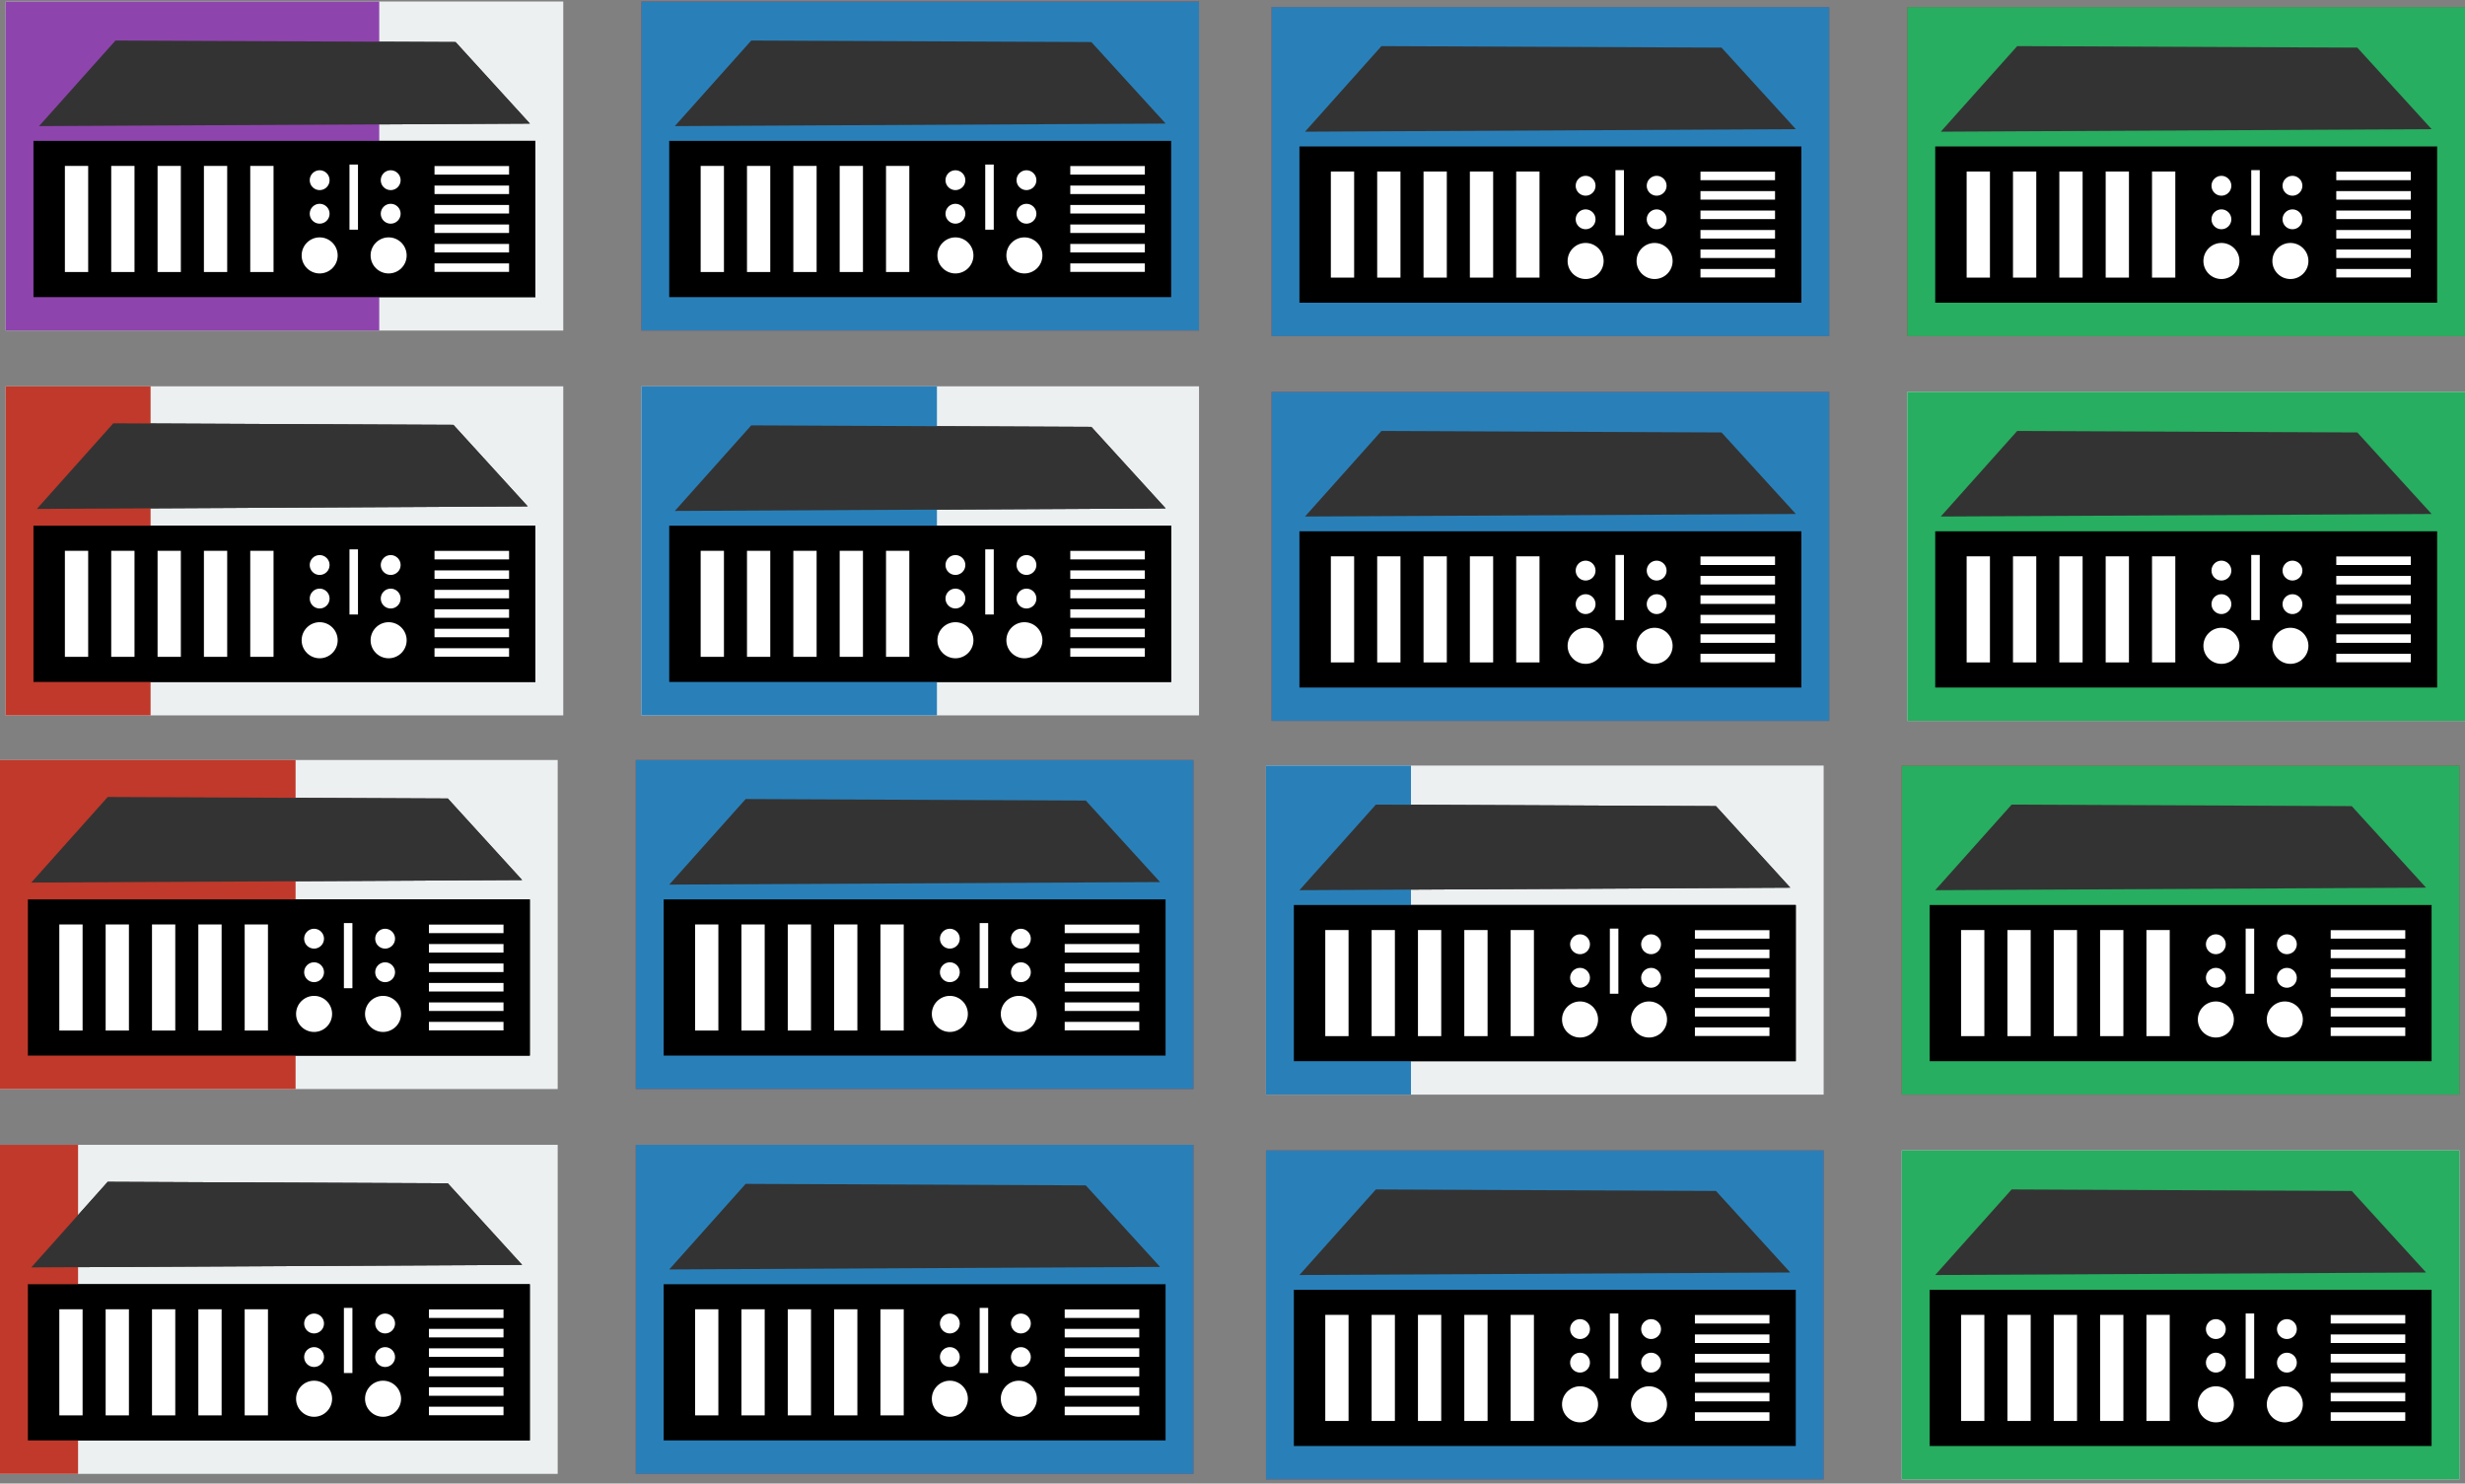 <?xml version="1.0" encoding="UTF-8" standalone="no"?>
<svg width="442px" height="266px" viewBox="0 0 442 266" version="1.1" xmlns="http://www.w3.org/2000/svg" xmlns:xlink="http://www.w3.org/1999/xlink" xmlns:sketch="http://www.bohemiancoding.com/sketch/ns">
    <rect x="0" y="0" width="442" height="266" fill="#808080" stroke="none"/>
    <!-- Generator: Sketch 3.3.2 (12043) - http://www.bohemiancoding.com/sketch -->
    <title>Slice 1</title>
    <desc>Created with Sketch.</desc>
    <defs></defs>
    <g id="Page-1" stroke="none" stroke-width="1" fill="none" fill-rule="evenodd" sketch:type="MSPage">
        <rect id="Rectangle-1-Copy-46" fill="#ECF0F1" sketch:type="MSShapeGroup" x="1" y="0.268" width="100" height="59"></rect>
        <rect id="Rectangle-2-Copy-46" fill="#FFFFFF" sketch:type="MSShapeGroup" x="10" y="27.268" width="85" height="24"></rect>
        <g id="Capa_67-Copy-29" sketch:type="MSLayerGroup" transform="translate(51, 39.268) rotate(-90) translate(-51, -39.268) translate(36, -5.732)" fill="#000000">
            <path d="M0.994,0 L0.994,90 L29.006,90 L29.006,0 L0.994,0 L0.994,0 Z M5.49,5.635 L24.513,5.635 L24.513,9.811 L5.49,9.811 L5.49,5.635 L5.49,5.635 Z M5.49,13.943 L24.513,13.943 L24.513,18.119 L5.49,18.119 L5.49,13.943 L5.49,13.943 Z M5.49,22.254 L24.513,22.254 L24.513,26.428 L5.49,26.428 L5.49,22.254 L5.49,22.254 Z M5.49,30.564 L24.513,30.564 L24.513,34.738 L5.49,34.738 L5.49,30.564 L5.49,30.564 Z M5.49,38.873 L24.513,38.873 L24.513,43.049 L5.49,43.049 L5.49,38.873 L5.49,38.873 Z M23.744,51.318 C23.744,52.299 22.937,53.099 21.959,53.099 C20.975,53.099 20.178,52.299 20.178,51.318 C20.178,50.332 20.975,49.535 21.959,49.535 C22.938,49.535 23.744,50.332 23.744,51.318 L23.744,51.318 Z M17.729,51.318 C17.729,52.299 16.927,53.099 15.944,53.099 C14.964,53.099 14.164,52.299 14.164,51.318 C14.164,50.332 14.964,49.535 15.944,49.535 C16.927,49.535 17.729,50.332 17.729,51.318 L17.729,51.318 Z M7.042,85.283 L5.514,85.283 L5.514,71.912 L7.042,71.912 L7.042,85.283 L7.042,85.283 Z M10.531,85.283 L9.003,85.283 L9.003,71.912 L10.531,71.912 L10.531,85.283 L10.531,85.283 Z M8.467,66.918 C6.684,66.918 5.238,65.471 5.238,63.686 C5.238,61.901 6.684,60.453 8.467,60.453 C10.25,60.453 11.706,61.901 11.706,63.686 C11.706,65.471 10.25,66.918 8.467,66.918 L8.467,66.918 Z M8.467,54.549 C6.684,54.549 5.238,53.102 5.238,51.319 C5.238,49.535 6.684,48.088 8.467,48.088 C10.25,48.088 11.706,49.535 11.706,51.319 C11.706,53.102 10.25,54.549 8.467,54.549 L8.467,54.549 Z M14.022,85.283 L12.494,85.283 L12.494,71.912 L14.022,71.912 L14.022,85.283 L14.022,85.283 Z M17.512,85.283 L15.983,85.283 L15.983,71.912 L17.512,71.912 L17.512,85.283 L17.512,85.283 Z M15.941,65.838 C14.962,65.838 14.162,65.037 14.162,64.055 C14.162,63.071 14.962,62.274 15.941,62.274 C16.925,62.274 17.726,63.071 17.726,64.055 C17.729,65.037 16.927,65.838 15.941,65.838 L15.941,65.838 Z M21,85.283 L19.471,85.283 L19.471,71.912 L21,71.912 L21,85.283 L21,85.283 Z M20.178,64.055 C20.178,63.071 20.975,62.274 21.959,62.274 C22.938,62.274 23.744,63.071 23.744,64.055 C23.744,65.037 22.937,65.838 21.959,65.838 C20.975,65.838 20.178,65.037 20.178,64.055 L20.178,64.055 Z M24.49,85.283 L22.961,85.283 L22.961,71.912 L24.49,71.912 L24.49,85.283 L24.49,85.283 Z M24.764,58.191 L13.083,58.191 L13.083,56.664 L24.764,56.664 L24.764,58.191 L24.764,58.191 Z" id="Shape" sketch:type="MSShapeGroup"></path>
        </g>
        <path d="M7,22.614 L20.707,7.268 L81.689,7.539 L95.018,22.159 L7,22.614 Z" id="Path-21-Copy-46" fill="#333333" sketch:type="MSShapeGroup"></path>
        <rect id="Rectangle-1-Copy-47" fill="#8E44AD" sketch:type="MSShapeGroup" x="1" y="0.268" width="67" height="59"></rect>
        <rect id="Rectangle-2-Copy-47" fill="#FFFFFF" sketch:type="MSShapeGroup" x="10" y="27.268" width="85" height="24"></rect>
        <g id="Capa_67-Copy-30" sketch:type="MSLayerGroup" transform="translate(51, 39.268) rotate(-90) translate(-51, -39.268) translate(36, -5.732)" fill="#000000">
            <path d="M0.994,0 L0.994,90 L29.006,90 L29.006,0 L0.994,0 L0.994,0 Z M5.49,5.635 L24.513,5.635 L24.513,9.811 L5.49,9.811 L5.49,5.635 L5.49,5.635 Z M5.49,13.943 L24.513,13.943 L24.513,18.119 L5.49,18.119 L5.49,13.943 L5.49,13.943 Z M5.49,22.254 L24.513,22.254 L24.513,26.428 L5.49,26.428 L5.49,22.254 L5.49,22.254 Z M5.49,30.564 L24.513,30.564 L24.513,34.738 L5.49,34.738 L5.49,30.564 L5.49,30.564 Z M5.49,38.873 L24.513,38.873 L24.513,43.049 L5.49,43.049 L5.49,38.873 L5.49,38.873 Z M23.744,51.318 C23.744,52.299 22.937,53.099 21.959,53.099 C20.975,53.099 20.178,52.299 20.178,51.318 C20.178,50.332 20.975,49.535 21.959,49.535 C22.938,49.535 23.744,50.332 23.744,51.318 L23.744,51.318 Z M17.729,51.318 C17.729,52.299 16.927,53.099 15.944,53.099 C14.964,53.099 14.164,52.299 14.164,51.318 C14.164,50.332 14.964,49.535 15.944,49.535 C16.927,49.535 17.729,50.332 17.729,51.318 L17.729,51.318 Z M7.042,85.283 L5.514,85.283 L5.514,71.912 L7.042,71.912 L7.042,85.283 L7.042,85.283 Z M10.531,85.283 L9.003,85.283 L9.003,71.912 L10.531,71.912 L10.531,85.283 L10.531,85.283 Z M8.467,66.918 C6.684,66.918 5.238,65.471 5.238,63.686 C5.238,61.901 6.684,60.453 8.467,60.453 C10.25,60.453 11.706,61.901 11.706,63.686 C11.706,65.471 10.25,66.918 8.467,66.918 L8.467,66.918 Z M8.467,54.549 C6.684,54.549 5.238,53.102 5.238,51.319 C5.238,49.535 6.684,48.088 8.467,48.088 C10.25,48.088 11.706,49.535 11.706,51.319 C11.706,53.102 10.25,54.549 8.467,54.549 L8.467,54.549 Z M14.022,85.283 L12.494,85.283 L12.494,71.912 L14.022,71.912 L14.022,85.283 L14.022,85.283 Z M17.512,85.283 L15.983,85.283 L15.983,71.912 L17.512,71.912 L17.512,85.283 L17.512,85.283 Z M15.941,65.838 C14.962,65.838 14.162,65.037 14.162,64.055 C14.162,63.071 14.962,62.274 15.941,62.274 C16.925,62.274 17.726,63.071 17.726,64.055 C17.729,65.037 16.927,65.838 15.941,65.838 L15.941,65.838 Z M21,85.283 L19.471,85.283 L19.471,71.912 L21,71.912 L21,85.283 L21,85.283 Z M20.178,64.055 C20.178,63.071 20.975,62.274 21.959,62.274 C22.938,62.274 23.744,63.071 23.744,64.055 C23.744,65.037 22.937,65.838 21.959,65.838 C20.975,65.838 20.178,65.037 20.178,64.055 L20.178,64.055 Z M24.49,85.283 L22.961,85.283 L22.961,71.912 L24.49,71.912 L24.49,85.283 L24.49,85.283 Z M24.764,58.191 L13.083,58.191 L13.083,56.664 L24.764,56.664 L24.764,58.191 L24.764,58.191 Z" id="Shape" sketch:type="MSShapeGroup"></path>
        </g>
        <path d="M7,22.614 L20.707,7.268 L81.689,7.539 L95.018,22.159 L7,22.614 Z" id="Path-21-Copy-47" fill="#333333" sketch:type="MSShapeGroup"></path>
        <rect id="Rectangle-1" fill="#ECF0F1" sketch:type="MSShapeGroup" x="1" y="69.268" width="100" height="59"></rect>
        <rect id="Rectangle-2" fill="#FFFFFF" sketch:type="MSShapeGroup" x="10" y="96.268" width="85" height="24"></rect>
        <g id="Capa_67-Copy" sketch:type="MSLayerGroup" transform="translate(51, 108.268) rotate(-90) translate(-51, -108.268) translate(36, 63.268)" fill="#000000">
            <path d="M0.994,0 L0.994,90 L29.006,90 L29.006,0 L0.994,0 L0.994,0 Z M5.49,5.635 L24.513,5.635 L24.513,9.811 L5.49,9.811 L5.49,5.635 L5.49,5.635 Z M5.49,13.943 L24.513,13.943 L24.513,18.119 L5.49,18.119 L5.49,13.943 L5.49,13.943 Z M5.49,22.254 L24.513,22.254 L24.513,26.428 L5.49,26.428 L5.49,22.254 L5.49,22.254 Z M5.49,30.564 L24.513,30.564 L24.513,34.738 L5.49,34.738 L5.49,30.564 L5.49,30.564 Z M5.49,38.873 L24.513,38.873 L24.513,43.049 L5.49,43.049 L5.49,38.873 L5.49,38.873 Z M23.744,51.318 C23.744,52.299 22.937,53.099 21.959,53.099 C20.975,53.099 20.178,52.299 20.178,51.318 C20.178,50.332 20.975,49.535 21.959,49.535 C22.938,49.535 23.744,50.332 23.744,51.318 L23.744,51.318 Z M17.729,51.318 C17.729,52.299 16.927,53.099 15.944,53.099 C14.964,53.099 14.164,52.299 14.164,51.318 C14.164,50.332 14.964,49.535 15.944,49.535 C16.927,49.535 17.729,50.332 17.729,51.318 L17.729,51.318 Z M7.042,85.283 L5.514,85.283 L5.514,71.912 L7.042,71.912 L7.042,85.283 L7.042,85.283 Z M10.531,85.283 L9.003,85.283 L9.003,71.912 L10.531,71.912 L10.531,85.283 L10.531,85.283 Z M8.467,66.918 C6.684,66.918 5.238,65.471 5.238,63.686 C5.238,61.901 6.684,60.453 8.467,60.453 C10.25,60.453 11.706,61.901 11.706,63.686 C11.706,65.471 10.25,66.918 8.467,66.918 L8.467,66.918 Z M8.467,54.549 C6.684,54.549 5.238,53.102 5.238,51.319 C5.238,49.535 6.684,48.088 8.467,48.088 C10.25,48.088 11.706,49.535 11.706,51.319 C11.706,53.102 10.25,54.549 8.467,54.549 L8.467,54.549 Z M14.022,85.283 L12.494,85.283 L12.494,71.912 L14.022,71.912 L14.022,85.283 L14.022,85.283 Z M17.512,85.283 L15.983,85.283 L15.983,71.912 L17.512,71.912 L17.512,85.283 L17.512,85.283 Z M15.941,65.838 C14.962,65.838 14.162,65.037 14.162,64.055 C14.162,63.071 14.962,62.274 15.941,62.274 C16.925,62.274 17.726,63.071 17.726,64.055 C17.729,65.037 16.927,65.838 15.941,65.838 L15.941,65.838 Z M21,85.283 L19.471,85.283 L19.471,71.912 L21,71.912 L21,85.283 L21,85.283 Z M20.178,64.055 C20.178,63.071 20.975,62.274 21.959,62.274 C22.938,62.274 23.744,63.071 23.744,64.055 C23.744,65.037 22.937,65.838 21.959,65.838 C20.975,65.838 20.178,65.037 20.178,64.055 L20.178,64.055 Z M24.49,85.283 L22.961,85.283 L22.961,71.912 L24.49,71.912 L24.49,85.283 L24.49,85.283 Z M24.764,58.191 L13.083,58.191 L13.083,56.664 L24.764,56.664 L24.764,58.191 L24.764,58.191 Z" id="Shape" sketch:type="MSShapeGroup"></path>
        </g>
        <path d="M6.608,91.248 L20.315,75.901 L81.298,76.173 L94.626,90.793 L6.608,91.248 Z" id="Path-21" fill="#333333" sketch:type="MSShapeGroup"></path>
        <rect id="Rectangle-1-Copy" fill="#C0392B" sketch:type="MSShapeGroup" x="1" y="69.268" width="26" height="59"></rect>
        <rect id="Rectangle-2-Copy" fill="#FFFFFF" sketch:type="MSShapeGroup" x="10" y="96.268" width="85" height="24"></rect>
        <g id="Capa_67-Copy-2" sketch:type="MSLayerGroup" transform="translate(51, 108.268) rotate(-90) translate(-51, -108.268) translate(36, 63.268)" fill="#000000">
            <path d="M0.994,0 L0.994,90 L29.006,90 L29.006,0 L0.994,0 L0.994,0 Z M5.49,5.635 L24.513,5.635 L24.513,9.811 L5.49,9.811 L5.49,5.635 L5.49,5.635 Z M5.49,13.943 L24.513,13.943 L24.513,18.119 L5.49,18.119 L5.49,13.943 L5.49,13.943 Z M5.49,22.254 L24.513,22.254 L24.513,26.428 L5.49,26.428 L5.49,22.254 L5.49,22.254 Z M5.49,30.564 L24.513,30.564 L24.513,34.738 L5.49,34.738 L5.49,30.564 L5.49,30.564 Z M5.49,38.873 L24.513,38.873 L24.513,43.049 L5.49,43.049 L5.49,38.873 L5.49,38.873 Z M23.744,51.318 C23.744,52.299 22.937,53.099 21.959,53.099 C20.975,53.099 20.178,52.299 20.178,51.318 C20.178,50.332 20.975,49.535 21.959,49.535 C22.938,49.535 23.744,50.332 23.744,51.318 L23.744,51.318 Z M17.729,51.318 C17.729,52.299 16.927,53.099 15.944,53.099 C14.964,53.099 14.164,52.299 14.164,51.318 C14.164,50.332 14.964,49.535 15.944,49.535 C16.927,49.535 17.729,50.332 17.729,51.318 L17.729,51.318 Z M7.042,85.283 L5.514,85.283 L5.514,71.912 L7.042,71.912 L7.042,85.283 L7.042,85.283 Z M10.531,85.283 L9.003,85.283 L9.003,71.912 L10.531,71.912 L10.531,85.283 L10.531,85.283 Z M8.467,66.918 C6.684,66.918 5.238,65.471 5.238,63.686 C5.238,61.901 6.684,60.453 8.467,60.453 C10.25,60.453 11.706,61.901 11.706,63.686 C11.706,65.471 10.25,66.918 8.467,66.918 L8.467,66.918 Z M8.467,54.549 C6.684,54.549 5.238,53.102 5.238,51.319 C5.238,49.535 6.684,48.088 8.467,48.088 C10.25,48.088 11.706,49.535 11.706,51.319 C11.706,53.102 10.25,54.549 8.467,54.549 L8.467,54.549 Z M14.022,85.283 L12.494,85.283 L12.494,71.912 L14.022,71.912 L14.022,85.283 L14.022,85.283 Z M17.512,85.283 L15.983,85.283 L15.983,71.912 L17.512,71.912 L17.512,85.283 L17.512,85.283 Z M15.941,65.838 C14.962,65.838 14.162,65.037 14.162,64.055 C14.162,63.071 14.962,62.274 15.941,62.274 C16.925,62.274 17.726,63.071 17.726,64.055 C17.729,65.037 16.927,65.838 15.941,65.838 L15.941,65.838 Z M21,85.283 L19.471,85.283 L19.471,71.912 L21,71.912 L21,85.283 L21,85.283 Z M20.178,64.055 C20.178,63.071 20.975,62.274 21.959,62.274 C22.938,62.274 23.744,63.071 23.744,64.055 C23.744,65.037 22.937,65.838 21.959,65.838 C20.975,65.838 20.178,65.037 20.178,64.055 L20.178,64.055 Z M24.49,85.283 L22.961,85.283 L22.961,71.912 L24.49,71.912 L24.49,85.283 L24.49,85.283 Z M24.764,58.191 L13.083,58.191 L13.083,56.664 L24.764,56.664 L24.764,58.191 L24.764,58.191 Z" id="Shape" sketch:type="MSShapeGroup"></path>
        </g>
        <path d="M6.608,91.248 L20.315,75.901 L81.298,76.173 L94.626,90.793 L6.608,91.248 Z" id="Path-21-Copy" fill="#333333" sketch:type="MSShapeGroup"></path>
        <rect id="Rectangle-1" fill="#ECF0F1" sketch:type="MSShapeGroup" x="0" y="136.268" width="100" height="59"></rect>
        <rect id="Rectangle-2" fill="#FFFFFF" sketch:type="MSShapeGroup" x="9" y="163.268" width="85" height="24"></rect>
        <path d="M35.994,130.268 L35.994,220.268 L64.006,220.268 L64.006,130.268 L35.994,130.268 L35.994,130.268 Z M40.49,135.903 L59.513,135.903 L59.513,140.079 L40.49,140.079 L40.49,135.903 L40.49,135.903 Z M40.49,144.211 L59.513,144.211 L59.513,148.387 L40.49,148.387 L40.49,144.211 L40.49,144.211 Z M40.49,152.522 L59.513,152.522 L59.513,156.696 L40.49,156.696 L40.49,152.522 L40.49,152.522 Z M40.49,160.832 L59.513,160.832 L59.513,165.006 L40.49,165.006 L40.49,160.832 L40.49,160.832 Z M40.49,169.141 L59.513,169.141 L59.513,173.317 L40.49,173.317 L40.49,169.141 L40.49,169.141 Z M58.744,181.586 C58.744,182.567 57.937,183.367 56.959,183.367 C55.975,183.367 55.178,182.567 55.178,181.586 C55.178,180.6 55.975,179.803 56.959,179.803 C57.938,179.803 58.744,180.6 58.744,181.586 L58.744,181.586 Z M52.729,181.586 C52.729,182.567 51.927,183.367 50.944,183.367 C49.964,183.367 49.164,182.567 49.164,181.586 C49.164,180.6 49.964,179.803 50.944,179.803 C51.927,179.803 52.729,180.6 52.729,181.586 L52.729,181.586 Z M42.042,215.551 L40.514,215.551 L40.514,202.18 L42.042,202.18 L42.042,215.551 L42.042,215.551 Z M45.531,215.551 L44.003,215.551 L44.003,202.18 L45.531,202.18 L45.531,215.551 L45.531,215.551 Z M43.467,197.186 C41.684,197.186 40.238,195.739 40.238,193.954 C40.238,192.169 41.684,190.721 43.467,190.721 C45.25,190.721 46.706,192.169 46.706,193.954 C46.706,195.739 45.25,197.186 43.467,197.186 L43.467,197.186 Z M43.467,184.817 C41.684,184.817 40.238,183.37 40.238,181.587 C40.238,179.803 41.684,178.356 43.467,178.356 C45.25,178.356 46.706,179.803 46.706,181.587 C46.706,183.37 45.25,184.817 43.467,184.817 L43.467,184.817 Z M49.022,215.551 L47.494,215.551 L47.494,202.18 L49.022,202.18 L49.022,215.551 L49.022,215.551 Z M52.512,215.551 L50.983,215.551 L50.983,202.18 L52.512,202.18 L52.512,215.551 L52.512,215.551 Z M50.941,196.106 C49.962,196.106 49.162,195.305 49.162,194.323 C49.162,193.339 49.962,192.542 50.941,192.542 C51.925,192.542 52.726,193.339 52.726,194.323 C52.729,195.305 51.927,196.106 50.941,196.106 L50.941,196.106 Z M56,215.551 L54.471,215.551 L54.471,202.18 L56,202.18 L56,215.551 L56,215.551 Z M55.178,194.323 C55.178,193.339 55.975,192.542 56.959,192.542 C57.938,192.542 58.744,193.339 58.744,194.323 C58.744,195.305 57.937,196.106 56.959,196.106 C55.975,196.106 55.178,195.305 55.178,194.323 L55.178,194.323 Z M59.49,215.551 L57.961,215.551 L57.961,202.18 L59.49,202.18 L59.49,215.551 L59.49,215.551 Z M59.764,188.459 L48.083,188.459 L48.083,186.932 L59.764,186.932 L59.764,188.459 L59.764,188.459 Z" id="Shape" fill="#000000" sketch:type="MSShapeGroup" transform="translate(50, 175.268) rotate(-90) translate(-50, -175.268) "></path>
        <path d="M5.608,158.248 L19.315,142.901 L80.298,143.173 L93.626,157.793 L5.608,158.248 Z" id="Path-21" fill="#333333" sketch:type="MSShapeGroup"></path>
        <rect id="Rectangle-1-Copy" fill="#C0392B" sketch:type="MSShapeGroup" x="0" y="136.268" width="53" height="59"></rect>
        <rect id="Rectangle-2-Copy" fill="#FFFFFF" sketch:type="MSShapeGroup" x="9" y="163.268" width="85" height="24"></rect>
        <path d="M35.994,130.268 L35.994,220.268 L64.006,220.268 L64.006,130.268 L35.994,130.268 L35.994,130.268 Z M40.49,135.903 L59.513,135.903 L59.513,140.079 L40.49,140.079 L40.49,135.903 L40.49,135.903 Z M40.49,144.211 L59.513,144.211 L59.513,148.387 L40.49,148.387 L40.49,144.211 L40.49,144.211 Z M40.49,152.522 L59.513,152.522 L59.513,156.696 L40.49,156.696 L40.49,152.522 L40.49,152.522 Z M40.49,160.832 L59.513,160.832 L59.513,165.006 L40.49,165.006 L40.49,160.832 L40.49,160.832 Z M40.49,169.141 L59.513,169.141 L59.513,173.317 L40.49,173.317 L40.49,169.141 L40.49,169.141 Z M58.744,181.586 C58.744,182.567 57.937,183.367 56.959,183.367 C55.975,183.367 55.178,182.567 55.178,181.586 C55.178,180.6 55.975,179.803 56.959,179.803 C57.938,179.803 58.744,180.6 58.744,181.586 L58.744,181.586 Z M52.729,181.586 C52.729,182.567 51.927,183.367 50.944,183.367 C49.964,183.367 49.164,182.567 49.164,181.586 C49.164,180.6 49.964,179.803 50.944,179.803 C51.927,179.803 52.729,180.6 52.729,181.586 L52.729,181.586 Z M42.042,215.551 L40.514,215.551 L40.514,202.18 L42.042,202.18 L42.042,215.551 L42.042,215.551 Z M45.531,215.551 L44.003,215.551 L44.003,202.18 L45.531,202.18 L45.531,215.551 L45.531,215.551 Z M43.467,197.186 C41.684,197.186 40.238,195.739 40.238,193.954 C40.238,192.169 41.684,190.721 43.467,190.721 C45.25,190.721 46.706,192.169 46.706,193.954 C46.706,195.739 45.25,197.186 43.467,197.186 L43.467,197.186 Z M43.467,184.817 C41.684,184.817 40.238,183.37 40.238,181.587 C40.238,179.803 41.684,178.356 43.467,178.356 C45.25,178.356 46.706,179.803 46.706,181.587 C46.706,183.37 45.25,184.817 43.467,184.817 L43.467,184.817 Z M49.022,215.551 L47.494,215.551 L47.494,202.18 L49.022,202.18 L49.022,215.551 L49.022,215.551 Z M52.512,215.551 L50.983,215.551 L50.983,202.18 L52.512,202.18 L52.512,215.551 L52.512,215.551 Z M50.941,196.106 C49.962,196.106 49.162,195.305 49.162,194.323 C49.162,193.339 49.962,192.542 50.941,192.542 C51.925,192.542 52.726,193.339 52.726,194.323 C52.729,195.305 51.927,196.106 50.941,196.106 L50.941,196.106 Z M56,215.551 L54.471,215.551 L54.471,202.18 L56,202.18 L56,215.551 L56,215.551 Z M55.178,194.323 C55.178,193.339 55.975,192.542 56.959,192.542 C57.938,192.542 58.744,193.339 58.744,194.323 C58.744,195.305 57.937,196.106 56.959,196.106 C55.975,196.106 55.178,195.305 55.178,194.323 L55.178,194.323 Z M59.49,215.551 L57.961,215.551 L57.961,202.18 L59.49,202.18 L59.49,215.551 L59.49,215.551 Z M59.764,188.459 L48.083,188.459 L48.083,186.932 L59.764,186.932 L59.764,188.459 L59.764,188.459 Z" id="Shape" fill="#000000" sketch:type="MSShapeGroup" transform="translate(50, 175.268) rotate(-90) translate(-50, -175.268) "></path>
        <path d="M5.608,158.248 L19.315,142.901 L80.298,143.173 L93.626,157.793 L5.608,158.248 Z" id="Path-21-Copy" fill="#333333" sketch:type="MSShapeGroup"></path>
        <rect id="Rectangle-1" fill="#ECF0F1" sketch:type="MSShapeGroup" x="0" y="205.268" width="100" height="59"></rect>
        <rect id="Rectangle-2" fill="#FFFFFF" sketch:type="MSShapeGroup" x="9" y="232.268" width="85" height="24"></rect>
        <path d="M35.994,199.268 L35.994,289.268 L64.006,289.268 L64.006,199.268 L35.994,199.268 L35.994,199.268 Z M40.49,204.903 L59.513,204.903 L59.513,209.079 L40.49,209.079 L40.49,204.903 L40.49,204.903 Z M40.49,213.211 L59.513,213.211 L59.513,217.387 L40.49,217.387 L40.49,213.211 L40.49,213.211 Z M40.49,221.522 L59.513,221.522 L59.513,225.696 L40.49,225.696 L40.49,221.522 L40.49,221.522 Z M40.49,229.832 L59.513,229.832 L59.513,234.006 L40.49,234.006 L40.49,229.832 L40.49,229.832 Z M40.49,238.141 L59.513,238.141 L59.513,242.317 L40.49,242.317 L40.49,238.141 L40.49,238.141 Z M58.744,250.586 C58.744,251.567 57.937,252.367 56.959,252.367 C55.975,252.367 55.178,251.567 55.178,250.586 C55.178,249.6 55.975,248.803 56.959,248.803 C57.938,248.803 58.744,249.6 58.744,250.586 L58.744,250.586 Z M52.729,250.586 C52.729,251.567 51.927,252.367 50.944,252.367 C49.964,252.367 49.164,251.567 49.164,250.586 C49.164,249.6 49.964,248.803 50.944,248.803 C51.927,248.803 52.729,249.6 52.729,250.586 L52.729,250.586 Z M42.042,284.551 L40.514,284.551 L40.514,271.18 L42.042,271.18 L42.042,284.551 L42.042,284.551 Z M45.531,284.551 L44.003,284.551 L44.003,271.18 L45.531,271.18 L45.531,284.551 L45.531,284.551 Z M43.467,266.186 C41.684,266.186 40.238,264.739 40.238,262.954 C40.238,261.169 41.684,259.721 43.467,259.721 C45.25,259.721 46.706,261.169 46.706,262.954 C46.706,264.739 45.25,266.186 43.467,266.186 L43.467,266.186 Z M43.467,253.817 C41.684,253.817 40.238,252.37 40.238,250.587 C40.238,248.803 41.684,247.356 43.467,247.356 C45.25,247.356 46.706,248.803 46.706,250.587 C46.706,252.37 45.25,253.817 43.467,253.817 L43.467,253.817 Z M49.022,284.551 L47.494,284.551 L47.494,271.18 L49.022,271.18 L49.022,284.551 L49.022,284.551 Z M52.512,284.551 L50.983,284.551 L50.983,271.18 L52.512,271.18 L52.512,284.551 L52.512,284.551 Z M50.941,265.106 C49.962,265.106 49.162,264.305 49.162,263.323 C49.162,262.339 49.962,261.542 50.941,261.542 C51.925,261.542 52.726,262.339 52.726,263.323 C52.729,264.305 51.927,265.106 50.941,265.106 L50.941,265.106 Z M56,284.551 L54.471,284.551 L54.471,271.18 L56,271.18 L56,284.551 L56,284.551 Z M55.178,263.323 C55.178,262.339 55.975,261.542 56.959,261.542 C57.938,261.542 58.744,262.339 58.744,263.323 C58.744,264.305 57.937,265.106 56.959,265.106 C55.975,265.106 55.178,264.305 55.178,263.323 L55.178,263.323 Z M59.49,284.551 L57.961,284.551 L57.961,271.18 L59.49,271.18 L59.49,284.551 L59.49,284.551 Z M59.764,257.459 L48.083,257.459 L48.083,255.932 L59.764,255.932 L59.764,257.459 L59.764,257.459 Z" id="Shape" fill="#000000" sketch:type="MSShapeGroup" transform="translate(50, 244.268) rotate(-90) translate(-50, -244.268) "></path>
        <path d="M5.608,227.248 L19.315,211.901 L80.298,212.173 L93.626,226.793 L5.608,227.248 Z" id="Path-21" fill="#333333" sketch:type="MSShapeGroup"></path>
        <rect id="Rectangle-1-Copy" fill="#C0392B" sketch:type="MSShapeGroup" x="0" y="205.268" width="14" height="59"></rect>
        <rect id="Rectangle-2-Copy" fill="#FFFFFF" sketch:type="MSShapeGroup" x="9" y="232.268" width="85" height="24"></rect>
        <path d="M35.994,199.268 L35.994,289.268 L64.006,289.268 L64.006,199.268 L35.994,199.268 L35.994,199.268 Z M40.49,204.903 L59.513,204.903 L59.513,209.079 L40.49,209.079 L40.49,204.903 L40.49,204.903 Z M40.49,213.211 L59.513,213.211 L59.513,217.387 L40.49,217.387 L40.49,213.211 L40.49,213.211 Z M40.49,221.522 L59.513,221.522 L59.513,225.696 L40.49,225.696 L40.49,221.522 L40.49,221.522 Z M40.49,229.832 L59.513,229.832 L59.513,234.006 L40.49,234.006 L40.49,229.832 L40.49,229.832 Z M40.49,238.141 L59.513,238.141 L59.513,242.317 L40.49,242.317 L40.49,238.141 L40.49,238.141 Z M58.744,250.586 C58.744,251.567 57.937,252.367 56.959,252.367 C55.975,252.367 55.178,251.567 55.178,250.586 C55.178,249.6 55.975,248.803 56.959,248.803 C57.938,248.803 58.744,249.6 58.744,250.586 L58.744,250.586 Z M52.729,250.586 C52.729,251.567 51.927,252.367 50.944,252.367 C49.964,252.367 49.164,251.567 49.164,250.586 C49.164,249.6 49.964,248.803 50.944,248.803 C51.927,248.803 52.729,249.6 52.729,250.586 L52.729,250.586 Z M42.042,284.551 L40.514,284.551 L40.514,271.18 L42.042,271.18 L42.042,284.551 L42.042,284.551 Z M45.531,284.551 L44.003,284.551 L44.003,271.18 L45.531,271.18 L45.531,284.551 L45.531,284.551 Z M43.467,266.186 C41.684,266.186 40.238,264.739 40.238,262.954 C40.238,261.169 41.684,259.721 43.467,259.721 C45.25,259.721 46.706,261.169 46.706,262.954 C46.706,264.739 45.25,266.186 43.467,266.186 L43.467,266.186 Z M43.467,253.817 C41.684,253.817 40.238,252.37 40.238,250.587 C40.238,248.803 41.684,247.356 43.467,247.356 C45.25,247.356 46.706,248.803 46.706,250.587 C46.706,252.37 45.25,253.817 43.467,253.817 L43.467,253.817 Z M49.022,284.551 L47.494,284.551 L47.494,271.18 L49.022,271.18 L49.022,284.551 L49.022,284.551 Z M52.512,284.551 L50.983,284.551 L50.983,271.18 L52.512,271.18 L52.512,284.551 L52.512,284.551 Z M50.941,265.106 C49.962,265.106 49.162,264.305 49.162,263.323 C49.162,262.339 49.962,261.542 50.941,261.542 C51.925,261.542 52.726,262.339 52.726,263.323 C52.729,264.305 51.927,265.106 50.941,265.106 L50.941,265.106 Z M56,284.551 L54.471,284.551 L54.471,271.18 L56,271.18 L56,284.551 L56,284.551 Z M55.178,263.323 C55.178,262.339 55.975,261.542 56.959,261.542 C57.938,261.542 58.744,262.339 58.744,263.323 C58.744,264.305 57.937,265.106 56.959,265.106 C55.975,265.106 55.178,264.305 55.178,263.323 L55.178,263.323 Z M59.49,284.551 L57.961,284.551 L57.961,271.18 L59.49,271.18 L59.49,284.551 L59.49,284.551 Z M59.764,257.459 L48.083,257.459 L48.083,255.932 L59.764,255.932 L59.764,257.459 L59.764,257.459 Z" id="Shape" fill="#000000" sketch:type="MSShapeGroup" transform="translate(50, 244.268) rotate(-90) translate(-50, -244.268) "></path>
        <path d="M5.608,227.248 L19.315,211.901 L80.298,212.173 L93.626,226.793 L5.608,227.248 Z" id="Path-21-Copy" fill="#333333" sketch:type="MSShapeGroup"></path>
        <rect id="Rectangle-1-Copy-48" fill="#C0392B" sketch:type="MSShapeGroup" x="115" y="0.268" width="100" height="59"></rect>
        <rect id="Rectangle-2-Copy-48" fill="#FFFFFF" sketch:type="MSShapeGroup" x="124" y="27.268" width="85" height="24"></rect>
        <g id="Capa_67-Copy-31" sketch:type="MSLayerGroup" transform="translate(165, 39.268) rotate(-90) translate(-165, -39.268) translate(150, -5.732)" fill="#000000">
            <path d="M0.994,0 L0.994,90 L29.006,90 L29.006,0 L0.994,0 L0.994,0 Z M5.49,5.635 L24.513,5.635 L24.513,9.811 L5.49,9.811 L5.49,5.635 L5.49,5.635 Z M5.49,13.943 L24.513,13.943 L24.513,18.119 L5.49,18.119 L5.49,13.943 L5.49,13.943 Z M5.49,22.254 L24.513,22.254 L24.513,26.428 L5.49,26.428 L5.49,22.254 L5.49,22.254 Z M5.49,30.564 L24.513,30.564 L24.513,34.738 L5.49,34.738 L5.49,30.564 L5.49,30.564 Z M5.49,38.873 L24.513,38.873 L24.513,43.049 L5.49,43.049 L5.49,38.873 L5.49,38.873 Z M23.744,51.318 C23.744,52.299 22.937,53.099 21.959,53.099 C20.975,53.099 20.178,52.299 20.178,51.318 C20.178,50.332 20.975,49.535 21.959,49.535 C22.938,49.535 23.744,50.332 23.744,51.318 L23.744,51.318 Z M17.729,51.318 C17.729,52.299 16.927,53.099 15.944,53.099 C14.964,53.099 14.164,52.299 14.164,51.318 C14.164,50.332 14.964,49.535 15.944,49.535 C16.927,49.535 17.729,50.332 17.729,51.318 L17.729,51.318 Z M7.042,85.283 L5.514,85.283 L5.514,71.912 L7.042,71.912 L7.042,85.283 L7.042,85.283 Z M10.531,85.283 L9.003,85.283 L9.003,71.912 L10.531,71.912 L10.531,85.283 L10.531,85.283 Z M8.467,66.918 C6.684,66.918 5.238,65.471 5.238,63.686 C5.238,61.901 6.684,60.453 8.467,60.453 C10.25,60.453 11.706,61.901 11.706,63.686 C11.706,65.471 10.25,66.918 8.467,66.918 L8.467,66.918 Z M8.467,54.549 C6.684,54.549 5.238,53.102 5.238,51.319 C5.238,49.535 6.684,48.088 8.467,48.088 C10.25,48.088 11.706,49.535 11.706,51.319 C11.706,53.102 10.25,54.549 8.467,54.549 L8.467,54.549 Z M14.022,85.283 L12.494,85.283 L12.494,71.912 L14.022,71.912 L14.022,85.283 L14.022,85.283 Z M17.512,85.283 L15.983,85.283 L15.983,71.912 L17.512,71.912 L17.512,85.283 L17.512,85.283 Z M15.941,65.838 C14.962,65.838 14.162,65.037 14.162,64.055 C14.162,63.071 14.962,62.274 15.941,62.274 C16.925,62.274 17.726,63.071 17.726,64.055 C17.729,65.037 16.927,65.838 15.941,65.838 L15.941,65.838 Z M21,85.283 L19.471,85.283 L19.471,71.912 L21,71.912 L21,85.283 L21,85.283 Z M20.178,64.055 C20.178,63.071 20.975,62.274 21.959,62.274 C22.938,62.274 23.744,63.071 23.744,64.055 C23.744,65.037 22.937,65.838 21.959,65.838 C20.975,65.838 20.178,65.037 20.178,64.055 L20.178,64.055 Z M24.49,85.283 L22.961,85.283 L22.961,71.912 L24.49,71.912 L24.49,85.283 L24.49,85.283 Z M24.764,58.191 L13.083,58.191 L13.083,56.664 L24.764,56.664 L24.764,58.191 L24.764,58.191 Z" id="Shape" sketch:type="MSShapeGroup"></path>
        </g>
        <path d="M121,22.614 L134.707,7.268 L195.689,7.539 L209.018,22.159 L121,22.614 Z" id="Path-21-Copy-48" fill="#333333" sketch:type="MSShapeGroup"></path>
        <rect id="Rectangle-1-Copy-49" fill="#2980B9" sketch:type="MSShapeGroup" x="115" y="0.268" width="100" height="59"></rect>
        <rect id="Rectangle-2-Copy-49" fill="#FFFFFF" sketch:type="MSShapeGroup" x="124" y="27.268" width="85" height="24"></rect>
        <g id="Capa_67-Copy-32" sketch:type="MSLayerGroup" transform="translate(165, 39.268) rotate(-90) translate(-165, -39.268) translate(150, -5.732)" fill="#000000">
            <path d="M0.994,0 L0.994,90 L29.006,90 L29.006,0 L0.994,0 L0.994,0 Z M5.49,5.635 L24.513,5.635 L24.513,9.811 L5.49,9.811 L5.49,5.635 L5.49,5.635 Z M5.49,13.943 L24.513,13.943 L24.513,18.119 L5.49,18.119 L5.49,13.943 L5.49,13.943 Z M5.49,22.254 L24.513,22.254 L24.513,26.428 L5.49,26.428 L5.49,22.254 L5.49,22.254 Z M5.49,30.564 L24.513,30.564 L24.513,34.738 L5.49,34.738 L5.49,30.564 L5.49,30.564 Z M5.49,38.873 L24.513,38.873 L24.513,43.049 L5.49,43.049 L5.49,38.873 L5.49,38.873 Z M23.744,51.318 C23.744,52.299 22.937,53.099 21.959,53.099 C20.975,53.099 20.178,52.299 20.178,51.318 C20.178,50.332 20.975,49.535 21.959,49.535 C22.938,49.535 23.744,50.332 23.744,51.318 L23.744,51.318 Z M17.729,51.318 C17.729,52.299 16.927,53.099 15.944,53.099 C14.964,53.099 14.164,52.299 14.164,51.318 C14.164,50.332 14.964,49.535 15.944,49.535 C16.927,49.535 17.729,50.332 17.729,51.318 L17.729,51.318 Z M7.042,85.283 L5.514,85.283 L5.514,71.912 L7.042,71.912 L7.042,85.283 L7.042,85.283 Z M10.531,85.283 L9.003,85.283 L9.003,71.912 L10.531,71.912 L10.531,85.283 L10.531,85.283 Z M8.467,66.918 C6.684,66.918 5.238,65.471 5.238,63.686 C5.238,61.901 6.684,60.453 8.467,60.453 C10.25,60.453 11.706,61.901 11.706,63.686 C11.706,65.471 10.25,66.918 8.467,66.918 L8.467,66.918 Z M8.467,54.549 C6.684,54.549 5.238,53.102 5.238,51.319 C5.238,49.535 6.684,48.088 8.467,48.088 C10.25,48.088 11.706,49.535 11.706,51.319 C11.706,53.102 10.25,54.549 8.467,54.549 L8.467,54.549 Z M14.022,85.283 L12.494,85.283 L12.494,71.912 L14.022,71.912 L14.022,85.283 L14.022,85.283 Z M17.512,85.283 L15.983,85.283 L15.983,71.912 L17.512,71.912 L17.512,85.283 L17.512,85.283 Z M15.941,65.838 C14.962,65.838 14.162,65.037 14.162,64.055 C14.162,63.071 14.962,62.274 15.941,62.274 C16.925,62.274 17.726,63.071 17.726,64.055 C17.729,65.037 16.927,65.838 15.941,65.838 L15.941,65.838 Z M21,85.283 L19.471,85.283 L19.471,71.912 L21,71.912 L21,85.283 L21,85.283 Z M20.178,64.055 C20.178,63.071 20.975,62.274 21.959,62.274 C22.938,62.274 23.744,63.071 23.744,64.055 C23.744,65.037 22.937,65.838 21.959,65.838 C20.975,65.838 20.178,65.037 20.178,64.055 L20.178,64.055 Z M24.49,85.283 L22.961,85.283 L22.961,71.912 L24.49,71.912 L24.49,85.283 L24.49,85.283 Z M24.764,58.191 L13.083,58.191 L13.083,56.664 L24.764,56.664 L24.764,58.191 L24.764,58.191 Z" id="Shape" sketch:type="MSShapeGroup"></path>
        </g>
        <path d="M121,22.614 L134.707,7.268 L195.689,7.539 L209.018,22.159 L121,22.614 Z" id="Path-21-Copy-49" fill="#333333" sketch:type="MSShapeGroup"></path>
        <rect id="Rectangle-1-Copy-50" fill="#ECF0F1" sketch:type="MSShapeGroup" x="115" y="69.268" width="100" height="59"></rect>
        <rect id="Rectangle-2-Copy-50" fill="#FFFFFF" sketch:type="MSShapeGroup" x="124" y="96.268" width="85" height="24"></rect>
        <g id="Capa_67-Copy-33" sketch:type="MSLayerGroup" transform="translate(165, 108.268) rotate(-90) translate(-165, -108.268) translate(150, 63.268)" fill="#000000">
            <path d="M0.994,0 L0.994,90 L29.006,90 L29.006,0 L0.994,0 L0.994,0 Z M5.49,5.635 L24.513,5.635 L24.513,9.811 L5.49,9.811 L5.49,5.635 L5.49,5.635 Z M5.49,13.943 L24.513,13.943 L24.513,18.119 L5.49,18.119 L5.49,13.943 L5.49,13.943 Z M5.49,22.254 L24.513,22.254 L24.513,26.428 L5.49,26.428 L5.49,22.254 L5.49,22.254 Z M5.49,30.564 L24.513,30.564 L24.513,34.738 L5.49,34.738 L5.49,30.564 L5.49,30.564 Z M5.49,38.873 L24.513,38.873 L24.513,43.049 L5.49,43.049 L5.49,38.873 L5.49,38.873 Z M23.744,51.318 C23.744,52.299 22.937,53.099 21.959,53.099 C20.975,53.099 20.178,52.299 20.178,51.318 C20.178,50.332 20.975,49.535 21.959,49.535 C22.938,49.535 23.744,50.332 23.744,51.318 L23.744,51.318 Z M17.729,51.318 C17.729,52.299 16.927,53.099 15.944,53.099 C14.964,53.099 14.164,52.299 14.164,51.318 C14.164,50.332 14.964,49.535 15.944,49.535 C16.927,49.535 17.729,50.332 17.729,51.318 L17.729,51.318 Z M7.042,85.283 L5.514,85.283 L5.514,71.912 L7.042,71.912 L7.042,85.283 L7.042,85.283 Z M10.531,85.283 L9.003,85.283 L9.003,71.912 L10.531,71.912 L10.531,85.283 L10.531,85.283 Z M8.467,66.918 C6.684,66.918 5.238,65.471 5.238,63.686 C5.238,61.901 6.684,60.453 8.467,60.453 C10.25,60.453 11.706,61.901 11.706,63.686 C11.706,65.471 10.25,66.918 8.467,66.918 L8.467,66.918 Z M8.467,54.549 C6.684,54.549 5.238,53.102 5.238,51.319 C5.238,49.535 6.684,48.088 8.467,48.088 C10.25,48.088 11.706,49.535 11.706,51.319 C11.706,53.102 10.25,54.549 8.467,54.549 L8.467,54.549 Z M14.022,85.283 L12.494,85.283 L12.494,71.912 L14.022,71.912 L14.022,85.283 L14.022,85.283 Z M17.512,85.283 L15.983,85.283 L15.983,71.912 L17.512,71.912 L17.512,85.283 L17.512,85.283 Z M15.941,65.838 C14.962,65.838 14.162,65.037 14.162,64.055 C14.162,63.071 14.962,62.274 15.941,62.274 C16.925,62.274 17.726,63.071 17.726,64.055 C17.729,65.037 16.927,65.838 15.941,65.838 L15.941,65.838 Z M21,85.283 L19.471,85.283 L19.471,71.912 L21,71.912 L21,85.283 L21,85.283 Z M20.178,64.055 C20.178,63.071 20.975,62.274 21.959,62.274 C22.938,62.274 23.744,63.071 23.744,64.055 C23.744,65.037 22.937,65.838 21.959,65.838 C20.975,65.838 20.178,65.037 20.178,64.055 L20.178,64.055 Z M24.49,85.283 L22.961,85.283 L22.961,71.912 L24.49,71.912 L24.49,85.283 L24.49,85.283 Z M24.764,58.191 L13.083,58.191 L13.083,56.664 L24.764,56.664 L24.764,58.191 L24.764,58.191 Z" id="Shape" sketch:type="MSShapeGroup"></path>
        </g>
        <path d="M121,91.614 L134.707,76.268 L195.689,76.539 L209.018,91.159 L121,91.614 Z" id="Path-21-Copy-50" fill="#333333" sketch:type="MSShapeGroup"></path>
        <rect id="Rectangle-1-Copy-51" fill="#2980B9" sketch:type="MSShapeGroup" x="115" y="69.268" width="53" height="59"></rect>
        <rect id="Rectangle-2-Copy-51" fill="#FFFFFF" sketch:type="MSShapeGroup" x="124" y="96.268" width="85" height="24"></rect>
        <g id="Capa_67-Copy-34" sketch:type="MSLayerGroup" transform="translate(165, 108.268) rotate(-90) translate(-165, -108.268) translate(150, 63.268)" fill="#000000">
            <path d="M0.994,0 L0.994,90 L29.006,90 L29.006,0 L0.994,0 L0.994,0 Z M5.49,5.635 L24.513,5.635 L24.513,9.811 L5.49,9.811 L5.49,5.635 L5.49,5.635 Z M5.49,13.943 L24.513,13.943 L24.513,18.119 L5.49,18.119 L5.49,13.943 L5.49,13.943 Z M5.49,22.254 L24.513,22.254 L24.513,26.428 L5.49,26.428 L5.49,22.254 L5.49,22.254 Z M5.49,30.564 L24.513,30.564 L24.513,34.738 L5.49,34.738 L5.49,30.564 L5.49,30.564 Z M5.49,38.873 L24.513,38.873 L24.513,43.049 L5.49,43.049 L5.49,38.873 L5.49,38.873 Z M23.744,51.318 C23.744,52.299 22.937,53.099 21.959,53.099 C20.975,53.099 20.178,52.299 20.178,51.318 C20.178,50.332 20.975,49.535 21.959,49.535 C22.938,49.535 23.744,50.332 23.744,51.318 L23.744,51.318 Z M17.729,51.318 C17.729,52.299 16.927,53.099 15.944,53.099 C14.964,53.099 14.164,52.299 14.164,51.318 C14.164,50.332 14.964,49.535 15.944,49.535 C16.927,49.535 17.729,50.332 17.729,51.318 L17.729,51.318 Z M7.042,85.283 L5.514,85.283 L5.514,71.912 L7.042,71.912 L7.042,85.283 L7.042,85.283 Z M10.531,85.283 L9.003,85.283 L9.003,71.912 L10.531,71.912 L10.531,85.283 L10.531,85.283 Z M8.467,66.918 C6.684,66.918 5.238,65.471 5.238,63.686 C5.238,61.901 6.684,60.453 8.467,60.453 C10.25,60.453 11.706,61.901 11.706,63.686 C11.706,65.471 10.25,66.918 8.467,66.918 L8.467,66.918 Z M8.467,54.549 C6.684,54.549 5.238,53.102 5.238,51.319 C5.238,49.535 6.684,48.088 8.467,48.088 C10.25,48.088 11.706,49.535 11.706,51.319 C11.706,53.102 10.25,54.549 8.467,54.549 L8.467,54.549 Z M14.022,85.283 L12.494,85.283 L12.494,71.912 L14.022,71.912 L14.022,85.283 L14.022,85.283 Z M17.512,85.283 L15.983,85.283 L15.983,71.912 L17.512,71.912 L17.512,85.283 L17.512,85.283 Z M15.941,65.838 C14.962,65.838 14.162,65.037 14.162,64.055 C14.162,63.071 14.962,62.274 15.941,62.274 C16.925,62.274 17.726,63.071 17.726,64.055 C17.729,65.037 16.927,65.838 15.941,65.838 L15.941,65.838 Z M21,85.283 L19.471,85.283 L19.471,71.912 L21,71.912 L21,85.283 L21,85.283 Z M20.178,64.055 C20.178,63.071 20.975,62.274 21.959,62.274 C22.938,62.274 23.744,63.071 23.744,64.055 C23.744,65.037 22.937,65.838 21.959,65.838 C20.975,65.838 20.178,65.037 20.178,64.055 L20.178,64.055 Z M24.49,85.283 L22.961,85.283 L22.961,71.912 L24.49,71.912 L24.49,85.283 L24.49,85.283 Z M24.764,58.191 L13.083,58.191 L13.083,56.664 L24.764,56.664 L24.764,58.191 L24.764,58.191 Z" id="Shape" sketch:type="MSShapeGroup"></path>
        </g>
        <path d="M121,91.614 L134.707,76.268 L195.689,76.539 L209.018,91.159 L121,91.614 Z" id="Path-21-Copy-51" fill="#333333" sketch:type="MSShapeGroup"></path>
        <rect id="Rectangle-1-Copy-52" fill="#C0392B" sketch:type="MSShapeGroup" x="114" y="136.268" width="100" height="59"></rect>
        <rect id="Rectangle-2-Copy-52" fill="#FFFFFF" sketch:type="MSShapeGroup" x="123" y="163.268" width="85" height="24"></rect>
        <g id="Capa_67-Copy-35" sketch:type="MSLayerGroup" transform="translate(164, 175.268) rotate(-90) translate(-164, -175.268) translate(149, 130.268)" fill="#000000">
            <path d="M0.994,0 L0.994,90 L29.006,90 L29.006,0 L0.994,0 L0.994,0 Z M5.49,5.635 L24.513,5.635 L24.513,9.811 L5.49,9.811 L5.49,5.635 L5.49,5.635 Z M5.49,13.943 L24.513,13.943 L24.513,18.119 L5.49,18.119 L5.49,13.943 L5.49,13.943 Z M5.49,22.254 L24.513,22.254 L24.513,26.428 L5.49,26.428 L5.49,22.254 L5.49,22.254 Z M5.49,30.564 L24.513,30.564 L24.513,34.738 L5.49,34.738 L5.49,30.564 L5.49,30.564 Z M5.49,38.873 L24.513,38.873 L24.513,43.049 L5.49,43.049 L5.49,38.873 L5.49,38.873 Z M23.744,51.318 C23.744,52.299 22.937,53.099 21.959,53.099 C20.975,53.099 20.178,52.299 20.178,51.318 C20.178,50.332 20.975,49.535 21.959,49.535 C22.938,49.535 23.744,50.332 23.744,51.318 L23.744,51.318 Z M17.729,51.318 C17.729,52.299 16.927,53.099 15.944,53.099 C14.964,53.099 14.164,52.299 14.164,51.318 C14.164,50.332 14.964,49.535 15.944,49.535 C16.927,49.535 17.729,50.332 17.729,51.318 L17.729,51.318 Z M7.042,85.283 L5.514,85.283 L5.514,71.912 L7.042,71.912 L7.042,85.283 L7.042,85.283 Z M10.531,85.283 L9.003,85.283 L9.003,71.912 L10.531,71.912 L10.531,85.283 L10.531,85.283 Z M8.467,66.918 C6.684,66.918 5.238,65.471 5.238,63.686 C5.238,61.901 6.684,60.453 8.467,60.453 C10.25,60.453 11.706,61.901 11.706,63.686 C11.706,65.471 10.25,66.918 8.467,66.918 L8.467,66.918 Z M8.467,54.549 C6.684,54.549 5.238,53.102 5.238,51.319 C5.238,49.535 6.684,48.088 8.467,48.088 C10.25,48.088 11.706,49.535 11.706,51.319 C11.706,53.102 10.25,54.549 8.467,54.549 L8.467,54.549 Z M14.022,85.283 L12.494,85.283 L12.494,71.912 L14.022,71.912 L14.022,85.283 L14.022,85.283 Z M17.512,85.283 L15.983,85.283 L15.983,71.912 L17.512,71.912 L17.512,85.283 L17.512,85.283 Z M15.941,65.838 C14.962,65.838 14.162,65.037 14.162,64.055 C14.162,63.071 14.962,62.274 15.941,62.274 C16.925,62.274 17.726,63.071 17.726,64.055 C17.729,65.037 16.927,65.838 15.941,65.838 L15.941,65.838 Z M21,85.283 L19.471,85.283 L19.471,71.912 L21,71.912 L21,85.283 L21,85.283 Z M20.178,64.055 C20.178,63.071 20.975,62.274 21.959,62.274 C22.938,62.274 23.744,63.071 23.744,64.055 C23.744,65.037 22.937,65.838 21.959,65.838 C20.975,65.838 20.178,65.037 20.178,64.055 L20.178,64.055 Z M24.49,85.283 L22.961,85.283 L22.961,71.912 L24.49,71.912 L24.49,85.283 L24.49,85.283 Z M24.764,58.191 L13.083,58.191 L13.083,56.664 L24.764,56.664 L24.764,58.191 L24.764,58.191 Z" id="Shape" sketch:type="MSShapeGroup"></path>
        </g>
        <path d="M120,158.614 L133.707,143.268 L194.689,143.539 L208.018,158.159 L120,158.614 Z" id="Path-21-Copy-52" fill="#333333" sketch:type="MSShapeGroup"></path>
        <rect id="Rectangle-1-Copy-53" fill="#2980B9" sketch:type="MSShapeGroup" x="114" y="136.268" width="100" height="59"></rect>
        <rect id="Rectangle-2-Copy-53" fill="#FFFFFF" sketch:type="MSShapeGroup" x="123" y="163.268" width="85" height="24"></rect>
        <g id="Capa_67-Copy-36" sketch:type="MSLayerGroup" transform="translate(164, 175.268) rotate(-90) translate(-164, -175.268) translate(149, 130.268)" fill="#000000">
            <path d="M0.994,0 L0.994,90 L29.006,90 L29.006,0 L0.994,0 L0.994,0 Z M5.49,5.635 L24.513,5.635 L24.513,9.811 L5.49,9.811 L5.49,5.635 L5.49,5.635 Z M5.49,13.943 L24.513,13.943 L24.513,18.119 L5.49,18.119 L5.49,13.943 L5.49,13.943 Z M5.49,22.254 L24.513,22.254 L24.513,26.428 L5.49,26.428 L5.49,22.254 L5.49,22.254 Z M5.49,30.564 L24.513,30.564 L24.513,34.738 L5.49,34.738 L5.49,30.564 L5.49,30.564 Z M5.49,38.873 L24.513,38.873 L24.513,43.049 L5.49,43.049 L5.49,38.873 L5.49,38.873 Z M23.744,51.318 C23.744,52.299 22.937,53.099 21.959,53.099 C20.975,53.099 20.178,52.299 20.178,51.318 C20.178,50.332 20.975,49.535 21.959,49.535 C22.938,49.535 23.744,50.332 23.744,51.318 L23.744,51.318 Z M17.729,51.318 C17.729,52.299 16.927,53.099 15.944,53.099 C14.964,53.099 14.164,52.299 14.164,51.318 C14.164,50.332 14.964,49.535 15.944,49.535 C16.927,49.535 17.729,50.332 17.729,51.318 L17.729,51.318 Z M7.042,85.283 L5.514,85.283 L5.514,71.912 L7.042,71.912 L7.042,85.283 L7.042,85.283 Z M10.531,85.283 L9.003,85.283 L9.003,71.912 L10.531,71.912 L10.531,85.283 L10.531,85.283 Z M8.467,66.918 C6.684,66.918 5.238,65.471 5.238,63.686 C5.238,61.901 6.684,60.453 8.467,60.453 C10.25,60.453 11.706,61.901 11.706,63.686 C11.706,65.471 10.25,66.918 8.467,66.918 L8.467,66.918 Z M8.467,54.549 C6.684,54.549 5.238,53.102 5.238,51.319 C5.238,49.535 6.684,48.088 8.467,48.088 C10.25,48.088 11.706,49.535 11.706,51.319 C11.706,53.102 10.25,54.549 8.467,54.549 L8.467,54.549 Z M14.022,85.283 L12.494,85.283 L12.494,71.912 L14.022,71.912 L14.022,85.283 L14.022,85.283 Z M17.512,85.283 L15.983,85.283 L15.983,71.912 L17.512,71.912 L17.512,85.283 L17.512,85.283 Z M15.941,65.838 C14.962,65.838 14.162,65.037 14.162,64.055 C14.162,63.071 14.962,62.274 15.941,62.274 C16.925,62.274 17.726,63.071 17.726,64.055 C17.729,65.037 16.927,65.838 15.941,65.838 L15.941,65.838 Z M21,85.283 L19.471,85.283 L19.471,71.912 L21,71.912 L21,85.283 L21,85.283 Z M20.178,64.055 C20.178,63.071 20.975,62.274 21.959,62.274 C22.938,62.274 23.744,63.071 23.744,64.055 C23.744,65.037 22.937,65.838 21.959,65.838 C20.975,65.838 20.178,65.037 20.178,64.055 L20.178,64.055 Z M24.49,85.283 L22.961,85.283 L22.961,71.912 L24.49,71.912 L24.49,85.283 L24.49,85.283 Z M24.764,58.191 L13.083,58.191 L13.083,56.664 L24.764,56.664 L24.764,58.191 L24.764,58.191 Z" id="Shape" sketch:type="MSShapeGroup"></path>
        </g>
        <path d="M120,158.614 L133.707,143.268 L194.689,143.539 L208.018,158.159 L120,158.614 Z" id="Path-21-Copy-53" fill="#333333" sketch:type="MSShapeGroup"></path>
        <rect id="Rectangle-1-Copy-54" fill="#C0392B" sketch:type="MSShapeGroup" x="114" y="205.268" width="100" height="59"></rect>
        <rect id="Rectangle-2-Copy-54" fill="#FFFFFF" sketch:type="MSShapeGroup" x="123" y="232.268" width="85" height="24"></rect>
        <g id="Capa_67-Copy-37" sketch:type="MSLayerGroup" transform="translate(164, 244.268) rotate(-90) translate(-164, -244.268) translate(149, 199.268)" fill="#000000">
            <path d="M0.994,0 L0.994,90 L29.006,90 L29.006,0 L0.994,0 L0.994,0 Z M5.49,5.635 L24.513,5.635 L24.513,9.811 L5.49,9.811 L5.49,5.635 L5.49,5.635 Z M5.49,13.943 L24.513,13.943 L24.513,18.119 L5.49,18.119 L5.49,13.943 L5.49,13.943 Z M5.49,22.254 L24.513,22.254 L24.513,26.428 L5.49,26.428 L5.49,22.254 L5.49,22.254 Z M5.49,30.564 L24.513,30.564 L24.513,34.738 L5.49,34.738 L5.49,30.564 L5.49,30.564 Z M5.49,38.873 L24.513,38.873 L24.513,43.049 L5.49,43.049 L5.49,38.873 L5.49,38.873 Z M23.744,51.318 C23.744,52.299 22.937,53.099 21.959,53.099 C20.975,53.099 20.178,52.299 20.178,51.318 C20.178,50.332 20.975,49.535 21.959,49.535 C22.938,49.535 23.744,50.332 23.744,51.318 L23.744,51.318 Z M17.729,51.318 C17.729,52.299 16.927,53.099 15.944,53.099 C14.964,53.099 14.164,52.299 14.164,51.318 C14.164,50.332 14.964,49.535 15.944,49.535 C16.927,49.535 17.729,50.332 17.729,51.318 L17.729,51.318 Z M7.042,85.283 L5.514,85.283 L5.514,71.912 L7.042,71.912 L7.042,85.283 L7.042,85.283 Z M10.531,85.283 L9.003,85.283 L9.003,71.912 L10.531,71.912 L10.531,85.283 L10.531,85.283 Z M8.467,66.918 C6.684,66.918 5.238,65.471 5.238,63.686 C5.238,61.901 6.684,60.453 8.467,60.453 C10.25,60.453 11.706,61.901 11.706,63.686 C11.706,65.471 10.25,66.918 8.467,66.918 L8.467,66.918 Z M8.467,54.549 C6.684,54.549 5.238,53.102 5.238,51.319 C5.238,49.535 6.684,48.088 8.467,48.088 C10.25,48.088 11.706,49.535 11.706,51.319 C11.706,53.102 10.25,54.549 8.467,54.549 L8.467,54.549 Z M14.022,85.283 L12.494,85.283 L12.494,71.912 L14.022,71.912 L14.022,85.283 L14.022,85.283 Z M17.512,85.283 L15.983,85.283 L15.983,71.912 L17.512,71.912 L17.512,85.283 L17.512,85.283 Z M15.941,65.838 C14.962,65.838 14.162,65.037 14.162,64.055 C14.162,63.071 14.962,62.274 15.941,62.274 C16.925,62.274 17.726,63.071 17.726,64.055 C17.729,65.037 16.927,65.838 15.941,65.838 L15.941,65.838 Z M21,85.283 L19.471,85.283 L19.471,71.912 L21,71.912 L21,85.283 L21,85.283 Z M20.178,64.055 C20.178,63.071 20.975,62.274 21.959,62.274 C22.938,62.274 23.744,63.071 23.744,64.055 C23.744,65.037 22.937,65.838 21.959,65.838 C20.975,65.838 20.178,65.037 20.178,64.055 L20.178,64.055 Z M24.49,85.283 L22.961,85.283 L22.961,71.912 L24.49,71.912 L24.49,85.283 L24.49,85.283 Z M24.764,58.191 L13.083,58.191 L13.083,56.664 L24.764,56.664 L24.764,58.191 L24.764,58.191 Z" id="Shape" sketch:type="MSShapeGroup"></path>
        </g>
        <path d="M120,227.614 L133.707,212.268 L194.689,212.539 L208.018,227.159 L120,227.614 Z" id="Path-21-Copy-54" fill="#333333" sketch:type="MSShapeGroup"></path>
        <rect id="Rectangle-1-Copy-55" fill="#2980B9" sketch:type="MSShapeGroup" x="114" y="205.268" width="100" height="59"></rect>
        <rect id="Rectangle-2-Copy-55" fill="#FFFFFF" sketch:type="MSShapeGroup" x="123" y="232.268" width="85" height="24"></rect>
        <g id="Capa_67-Copy-38" sketch:type="MSLayerGroup" transform="translate(164, 244.268) rotate(-90) translate(-164, -244.268) translate(149, 199.268)" fill="#000000">
            <path d="M0.994,0 L0.994,90 L29.006,90 L29.006,0 L0.994,0 L0.994,0 Z M5.49,5.635 L24.513,5.635 L24.513,9.811 L5.49,9.811 L5.49,5.635 L5.49,5.635 Z M5.49,13.943 L24.513,13.943 L24.513,18.119 L5.49,18.119 L5.49,13.943 L5.49,13.943 Z M5.49,22.254 L24.513,22.254 L24.513,26.428 L5.49,26.428 L5.49,22.254 L5.49,22.254 Z M5.49,30.564 L24.513,30.564 L24.513,34.738 L5.49,34.738 L5.49,30.564 L5.49,30.564 Z M5.49,38.873 L24.513,38.873 L24.513,43.049 L5.49,43.049 L5.49,38.873 L5.49,38.873 Z M23.744,51.318 C23.744,52.299 22.937,53.099 21.959,53.099 C20.975,53.099 20.178,52.299 20.178,51.318 C20.178,50.332 20.975,49.535 21.959,49.535 C22.938,49.535 23.744,50.332 23.744,51.318 L23.744,51.318 Z M17.729,51.318 C17.729,52.299 16.927,53.099 15.944,53.099 C14.964,53.099 14.164,52.299 14.164,51.318 C14.164,50.332 14.964,49.535 15.944,49.535 C16.927,49.535 17.729,50.332 17.729,51.318 L17.729,51.318 Z M7.042,85.283 L5.514,85.283 L5.514,71.912 L7.042,71.912 L7.042,85.283 L7.042,85.283 Z M10.531,85.283 L9.003,85.283 L9.003,71.912 L10.531,71.912 L10.531,85.283 L10.531,85.283 Z M8.467,66.918 C6.684,66.918 5.238,65.471 5.238,63.686 C5.238,61.901 6.684,60.453 8.467,60.453 C10.25,60.453 11.706,61.901 11.706,63.686 C11.706,65.471 10.25,66.918 8.467,66.918 L8.467,66.918 Z M8.467,54.549 C6.684,54.549 5.238,53.102 5.238,51.319 C5.238,49.535 6.684,48.088 8.467,48.088 C10.25,48.088 11.706,49.535 11.706,51.319 C11.706,53.102 10.25,54.549 8.467,54.549 L8.467,54.549 Z M14.022,85.283 L12.494,85.283 L12.494,71.912 L14.022,71.912 L14.022,85.283 L14.022,85.283 Z M17.512,85.283 L15.983,85.283 L15.983,71.912 L17.512,71.912 L17.512,85.283 L17.512,85.283 Z M15.941,65.838 C14.962,65.838 14.162,65.037 14.162,64.055 C14.162,63.071 14.962,62.274 15.941,62.274 C16.925,62.274 17.726,63.071 17.726,64.055 C17.729,65.037 16.927,65.838 15.941,65.838 L15.941,65.838 Z M21,85.283 L19.471,85.283 L19.471,71.912 L21,71.912 L21,85.283 L21,85.283 Z M20.178,64.055 C20.178,63.071 20.975,62.274 21.959,62.274 C22.938,62.274 23.744,63.071 23.744,64.055 C23.744,65.037 22.937,65.838 21.959,65.838 C20.975,65.838 20.178,65.037 20.178,64.055 L20.178,64.055 Z M24.49,85.283 L22.961,85.283 L22.961,71.912 L24.49,71.912 L24.49,85.283 L24.49,85.283 Z M24.764,58.191 L13.083,58.191 L13.083,56.664 L24.764,56.664 L24.764,58.191 L24.764,58.191 Z" id="Shape" sketch:type="MSShapeGroup"></path>
        </g>
        <path d="M120,227.614 L133.707,212.268 L194.689,212.539 L208.018,227.159 L120,227.614 Z" id="Path-21-Copy-55" fill="#333333" sketch:type="MSShapeGroup"></path>
        <rect id="Rectangle-1-Copy-56" fill="#C0392B" sketch:type="MSShapeGroup" x="228" y="1.268" width="100" height="59"></rect>
        <rect id="Rectangle-2-Copy-56" fill="#FFFFFF" sketch:type="MSShapeGroup" x="237" y="28.268" width="85" height="24"></rect>
        <g id="Capa_67-Copy-39" sketch:type="MSLayerGroup" transform="translate(278, 40.268) rotate(-90) translate(-278, -40.268) translate(263, -4.732)" fill="#000000">
            <path d="M0.994,0 L0.994,90 L29.006,90 L29.006,0 L0.994,0 L0.994,0 Z M5.49,5.635 L24.513,5.635 L24.513,9.811 L5.49,9.811 L5.49,5.635 L5.49,5.635 Z M5.49,13.943 L24.513,13.943 L24.513,18.119 L5.49,18.119 L5.49,13.943 L5.49,13.943 Z M5.49,22.254 L24.513,22.254 L24.513,26.428 L5.49,26.428 L5.49,22.254 L5.49,22.254 Z M5.49,30.564 L24.513,30.564 L24.513,34.738 L5.49,34.738 L5.49,30.564 L5.49,30.564 Z M5.49,38.873 L24.513,38.873 L24.513,43.049 L5.49,43.049 L5.49,38.873 L5.49,38.873 Z M23.744,51.318 C23.744,52.299 22.937,53.099 21.959,53.099 C20.975,53.099 20.178,52.299 20.178,51.318 C20.178,50.332 20.975,49.535 21.959,49.535 C22.938,49.535 23.744,50.332 23.744,51.318 L23.744,51.318 Z M17.729,51.318 C17.729,52.299 16.927,53.099 15.944,53.099 C14.964,53.099 14.164,52.299 14.164,51.318 C14.164,50.332 14.964,49.535 15.944,49.535 C16.927,49.535 17.729,50.332 17.729,51.318 L17.729,51.318 Z M7.042,85.283 L5.514,85.283 L5.514,71.912 L7.042,71.912 L7.042,85.283 L7.042,85.283 Z M10.531,85.283 L9.003,85.283 L9.003,71.912 L10.531,71.912 L10.531,85.283 L10.531,85.283 Z M8.467,66.918 C6.684,66.918 5.238,65.471 5.238,63.686 C5.238,61.901 6.684,60.453 8.467,60.453 C10.25,60.453 11.706,61.901 11.706,63.686 C11.706,65.471 10.25,66.918 8.467,66.918 L8.467,66.918 Z M8.467,54.549 C6.684,54.549 5.238,53.102 5.238,51.319 C5.238,49.535 6.684,48.088 8.467,48.088 C10.25,48.088 11.706,49.535 11.706,51.319 C11.706,53.102 10.25,54.549 8.467,54.549 L8.467,54.549 Z M14.022,85.283 L12.494,85.283 L12.494,71.912 L14.022,71.912 L14.022,85.283 L14.022,85.283 Z M17.512,85.283 L15.983,85.283 L15.983,71.912 L17.512,71.912 L17.512,85.283 L17.512,85.283 Z M15.941,65.838 C14.962,65.838 14.162,65.037 14.162,64.055 C14.162,63.071 14.962,62.274 15.941,62.274 C16.925,62.274 17.726,63.071 17.726,64.055 C17.729,65.037 16.927,65.838 15.941,65.838 L15.941,65.838 Z M21,85.283 L19.471,85.283 L19.471,71.912 L21,71.912 L21,85.283 L21,85.283 Z M20.178,64.055 C20.178,63.071 20.975,62.274 21.959,62.274 C22.938,62.274 23.744,63.071 23.744,64.055 C23.744,65.037 22.937,65.838 21.959,65.838 C20.975,65.838 20.178,65.037 20.178,64.055 L20.178,64.055 Z M24.49,85.283 L22.961,85.283 L22.961,71.912 L24.49,71.912 L24.49,85.283 L24.49,85.283 Z M24.764,58.191 L13.083,58.191 L13.083,56.664 L24.764,56.664 L24.764,58.191 L24.764,58.191 Z" id="Shape" sketch:type="MSShapeGroup"></path>
        </g>
        <path d="M234,23.614 L247.707,8.268 L308.689,8.539 L322.018,23.159 L234,23.614 Z" id="Path-21-Copy-56" fill="#333333" sketch:type="MSShapeGroup"></path>
        <rect id="Rectangle-1-Copy-57" fill="#2980B9" sketch:type="MSShapeGroup" x="228" y="1.268" width="100" height="59"></rect>
        <rect id="Rectangle-2-Copy-57" fill="#FFFFFF" sketch:type="MSShapeGroup" x="237" y="28.268" width="85" height="24"></rect>
        <g id="Capa_67-Copy-40" sketch:type="MSLayerGroup" transform="translate(278, 40.268) rotate(-90) translate(-278, -40.268) translate(263, -4.732)" fill="#000000">
            <path d="M0.994,0 L0.994,90 L29.006,90 L29.006,0 L0.994,0 L0.994,0 Z M5.49,5.635 L24.513,5.635 L24.513,9.811 L5.49,9.811 L5.49,5.635 L5.49,5.635 Z M5.49,13.943 L24.513,13.943 L24.513,18.119 L5.49,18.119 L5.49,13.943 L5.49,13.943 Z M5.49,22.254 L24.513,22.254 L24.513,26.428 L5.49,26.428 L5.49,22.254 L5.49,22.254 Z M5.49,30.564 L24.513,30.564 L24.513,34.738 L5.49,34.738 L5.49,30.564 L5.49,30.564 Z M5.49,38.873 L24.513,38.873 L24.513,43.049 L5.49,43.049 L5.49,38.873 L5.49,38.873 Z M23.744,51.318 C23.744,52.299 22.937,53.099 21.959,53.099 C20.975,53.099 20.178,52.299 20.178,51.318 C20.178,50.332 20.975,49.535 21.959,49.535 C22.938,49.535 23.744,50.332 23.744,51.318 L23.744,51.318 Z M17.729,51.318 C17.729,52.299 16.927,53.099 15.944,53.099 C14.964,53.099 14.164,52.299 14.164,51.318 C14.164,50.332 14.964,49.535 15.944,49.535 C16.927,49.535 17.729,50.332 17.729,51.318 L17.729,51.318 Z M7.042,85.283 L5.514,85.283 L5.514,71.912 L7.042,71.912 L7.042,85.283 L7.042,85.283 Z M10.531,85.283 L9.003,85.283 L9.003,71.912 L10.531,71.912 L10.531,85.283 L10.531,85.283 Z M8.467,66.918 C6.684,66.918 5.238,65.471 5.238,63.686 C5.238,61.901 6.684,60.453 8.467,60.453 C10.25,60.453 11.706,61.901 11.706,63.686 C11.706,65.471 10.25,66.918 8.467,66.918 L8.467,66.918 Z M8.467,54.549 C6.684,54.549 5.238,53.102 5.238,51.319 C5.238,49.535 6.684,48.088 8.467,48.088 C10.25,48.088 11.706,49.535 11.706,51.319 C11.706,53.102 10.25,54.549 8.467,54.549 L8.467,54.549 Z M14.022,85.283 L12.494,85.283 L12.494,71.912 L14.022,71.912 L14.022,85.283 L14.022,85.283 Z M17.512,85.283 L15.983,85.283 L15.983,71.912 L17.512,71.912 L17.512,85.283 L17.512,85.283 Z M15.941,65.838 C14.962,65.838 14.162,65.037 14.162,64.055 C14.162,63.071 14.962,62.274 15.941,62.274 C16.925,62.274 17.726,63.071 17.726,64.055 C17.729,65.037 16.927,65.838 15.941,65.838 L15.941,65.838 Z M21,85.283 L19.471,85.283 L19.471,71.912 L21,71.912 L21,85.283 L21,85.283 Z M20.178,64.055 C20.178,63.071 20.975,62.274 21.959,62.274 C22.938,62.274 23.744,63.071 23.744,64.055 C23.744,65.037 22.937,65.838 21.959,65.838 C20.975,65.838 20.178,65.037 20.178,64.055 L20.178,64.055 Z M24.49,85.283 L22.961,85.283 L22.961,71.912 L24.49,71.912 L24.49,85.283 L24.49,85.283 Z M24.764,58.191 L13.083,58.191 L13.083,56.664 L24.764,56.664 L24.764,58.191 L24.764,58.191 Z" id="Shape" sketch:type="MSShapeGroup"></path>
        </g>
        <path d="M234,23.614 L247.707,8.268 L308.689,8.539 L322.018,23.159 L234,23.614 Z" id="Path-21-Copy-57" fill="#333333" sketch:type="MSShapeGroup"></path>
        <rect id="Rectangle-1-Copy-58" fill="#C0392B" sketch:type="MSShapeGroup" x="228" y="70.268" width="100" height="59"></rect>
        <rect id="Rectangle-2-Copy-58" fill="#FFFFFF" sketch:type="MSShapeGroup" x="237" y="97.268" width="85" height="24"></rect>
        <g id="Capa_67-Copy-41" sketch:type="MSLayerGroup" transform="translate(278, 109.268) rotate(-90) translate(-278, -109.268) translate(263, 64.268)" fill="#000000">
            <path d="M0.994,0 L0.994,90 L29.006,90 L29.006,0 L0.994,0 L0.994,0 Z M5.49,5.635 L24.513,5.635 L24.513,9.811 L5.49,9.811 L5.49,5.635 L5.49,5.635 Z M5.49,13.943 L24.513,13.943 L24.513,18.119 L5.49,18.119 L5.49,13.943 L5.49,13.943 Z M5.49,22.254 L24.513,22.254 L24.513,26.428 L5.49,26.428 L5.49,22.254 L5.49,22.254 Z M5.49,30.564 L24.513,30.564 L24.513,34.738 L5.49,34.738 L5.49,30.564 L5.49,30.564 Z M5.49,38.873 L24.513,38.873 L24.513,43.049 L5.49,43.049 L5.49,38.873 L5.49,38.873 Z M23.744,51.318 C23.744,52.299 22.937,53.099 21.959,53.099 C20.975,53.099 20.178,52.299 20.178,51.318 C20.178,50.332 20.975,49.535 21.959,49.535 C22.938,49.535 23.744,50.332 23.744,51.318 L23.744,51.318 Z M17.729,51.318 C17.729,52.299 16.927,53.099 15.944,53.099 C14.964,53.099 14.164,52.299 14.164,51.318 C14.164,50.332 14.964,49.535 15.944,49.535 C16.927,49.535 17.729,50.332 17.729,51.318 L17.729,51.318 Z M7.042,85.283 L5.514,85.283 L5.514,71.912 L7.042,71.912 L7.042,85.283 L7.042,85.283 Z M10.531,85.283 L9.003,85.283 L9.003,71.912 L10.531,71.912 L10.531,85.283 L10.531,85.283 Z M8.467,66.918 C6.684,66.918 5.238,65.471 5.238,63.686 C5.238,61.901 6.684,60.453 8.467,60.453 C10.25,60.453 11.706,61.901 11.706,63.686 C11.706,65.471 10.25,66.918 8.467,66.918 L8.467,66.918 Z M8.467,54.549 C6.684,54.549 5.238,53.102 5.238,51.319 C5.238,49.535 6.684,48.088 8.467,48.088 C10.25,48.088 11.706,49.535 11.706,51.319 C11.706,53.102 10.25,54.549 8.467,54.549 L8.467,54.549 Z M14.022,85.283 L12.494,85.283 L12.494,71.912 L14.022,71.912 L14.022,85.283 L14.022,85.283 Z M17.512,85.283 L15.983,85.283 L15.983,71.912 L17.512,71.912 L17.512,85.283 L17.512,85.283 Z M15.941,65.838 C14.962,65.838 14.162,65.037 14.162,64.055 C14.162,63.071 14.962,62.274 15.941,62.274 C16.925,62.274 17.726,63.071 17.726,64.055 C17.729,65.037 16.927,65.838 15.941,65.838 L15.941,65.838 Z M21,85.283 L19.471,85.283 L19.471,71.912 L21,71.912 L21,85.283 L21,85.283 Z M20.178,64.055 C20.178,63.071 20.975,62.274 21.959,62.274 C22.938,62.274 23.744,63.071 23.744,64.055 C23.744,65.037 22.937,65.838 21.959,65.838 C20.975,65.838 20.178,65.037 20.178,64.055 L20.178,64.055 Z M24.49,85.283 L22.961,85.283 L22.961,71.912 L24.49,71.912 L24.49,85.283 L24.49,85.283 Z M24.764,58.191 L13.083,58.191 L13.083,56.664 L24.764,56.664 L24.764,58.191 L24.764,58.191 Z" id="Shape" sketch:type="MSShapeGroup"></path>
        </g>
        <path d="M234,92.614 L247.707,77.268 L308.689,77.539 L322.018,92.159 L234,92.614 Z" id="Path-21-Copy-58" fill="#333333" sketch:type="MSShapeGroup"></path>
        <rect id="Rectangle-1-Copy-59" fill="#2980B9" sketch:type="MSShapeGroup" x="228" y="70.268" width="100" height="59"></rect>
        <rect id="Rectangle-2-Copy-59" fill="#FFFFFF" sketch:type="MSShapeGroup" x="237" y="97.268" width="85" height="24"></rect>
        <g id="Capa_67-Copy-42" sketch:type="MSLayerGroup" transform="translate(278, 109.268) rotate(-90) translate(-278, -109.268) translate(263, 64.268)" fill="#000000">
            <path d="M0.994,0 L0.994,90 L29.006,90 L29.006,0 L0.994,0 L0.994,0 Z M5.49,5.635 L24.513,5.635 L24.513,9.811 L5.49,9.811 L5.49,5.635 L5.49,5.635 Z M5.49,13.943 L24.513,13.943 L24.513,18.119 L5.49,18.119 L5.49,13.943 L5.49,13.943 Z M5.49,22.254 L24.513,22.254 L24.513,26.428 L5.49,26.428 L5.49,22.254 L5.49,22.254 Z M5.49,30.564 L24.513,30.564 L24.513,34.738 L5.49,34.738 L5.49,30.564 L5.49,30.564 Z M5.49,38.873 L24.513,38.873 L24.513,43.049 L5.49,43.049 L5.49,38.873 L5.49,38.873 Z M23.744,51.318 C23.744,52.299 22.937,53.099 21.959,53.099 C20.975,53.099 20.178,52.299 20.178,51.318 C20.178,50.332 20.975,49.535 21.959,49.535 C22.938,49.535 23.744,50.332 23.744,51.318 L23.744,51.318 Z M17.729,51.318 C17.729,52.299 16.927,53.099 15.944,53.099 C14.964,53.099 14.164,52.299 14.164,51.318 C14.164,50.332 14.964,49.535 15.944,49.535 C16.927,49.535 17.729,50.332 17.729,51.318 L17.729,51.318 Z M7.042,85.283 L5.514,85.283 L5.514,71.912 L7.042,71.912 L7.042,85.283 L7.042,85.283 Z M10.531,85.283 L9.003,85.283 L9.003,71.912 L10.531,71.912 L10.531,85.283 L10.531,85.283 Z M8.467,66.918 C6.684,66.918 5.238,65.471 5.238,63.686 C5.238,61.901 6.684,60.453 8.467,60.453 C10.25,60.453 11.706,61.901 11.706,63.686 C11.706,65.471 10.25,66.918 8.467,66.918 L8.467,66.918 Z M8.467,54.549 C6.684,54.549 5.238,53.102 5.238,51.319 C5.238,49.535 6.684,48.088 8.467,48.088 C10.25,48.088 11.706,49.535 11.706,51.319 C11.706,53.102 10.25,54.549 8.467,54.549 L8.467,54.549 Z M14.022,85.283 L12.494,85.283 L12.494,71.912 L14.022,71.912 L14.022,85.283 L14.022,85.283 Z M17.512,85.283 L15.983,85.283 L15.983,71.912 L17.512,71.912 L17.512,85.283 L17.512,85.283 Z M15.941,65.838 C14.962,65.838 14.162,65.037 14.162,64.055 C14.162,63.071 14.962,62.274 15.941,62.274 C16.925,62.274 17.726,63.071 17.726,64.055 C17.729,65.037 16.927,65.838 15.941,65.838 L15.941,65.838 Z M21,85.283 L19.471,85.283 L19.471,71.912 L21,71.912 L21,85.283 L21,85.283 Z M20.178,64.055 C20.178,63.071 20.975,62.274 21.959,62.274 C22.938,62.274 23.744,63.071 23.744,64.055 C23.744,65.037 22.937,65.838 21.959,65.838 C20.975,65.838 20.178,65.037 20.178,64.055 L20.178,64.055 Z M24.49,85.283 L22.961,85.283 L22.961,71.912 L24.49,71.912 L24.49,85.283 L24.49,85.283 Z M24.764,58.191 L13.083,58.191 L13.083,56.664 L24.764,56.664 L24.764,58.191 L24.764,58.191 Z" id="Shape" sketch:type="MSShapeGroup"></path>
        </g>
        <path d="M234,92.614 L247.707,77.268 L308.689,77.539 L322.018,92.159 L234,92.614 Z" id="Path-21-Copy-59" fill="#333333" sketch:type="MSShapeGroup"></path>
        <rect id="Rectangle-1-Copy-60" fill="#ECF0F1" sketch:type="MSShapeGroup" x="227" y="137.268" width="100" height="59"></rect>
        <rect id="Rectangle-2-Copy-60" fill="#FFFFFF" sketch:type="MSShapeGroup" x="236" y="164.268" width="85" height="24"></rect>
        <g id="Capa_67-Copy-43" sketch:type="MSLayerGroup" transform="translate(277, 176.268) rotate(-90) translate(-277, -176.268) translate(262, 131.268)" fill="#000000">
            <path d="M0.994,0 L0.994,90 L29.006,90 L29.006,0 L0.994,0 L0.994,0 Z M5.49,5.635 L24.513,5.635 L24.513,9.811 L5.49,9.811 L5.49,5.635 L5.49,5.635 Z M5.49,13.943 L24.513,13.943 L24.513,18.119 L5.49,18.119 L5.49,13.943 L5.49,13.943 Z M5.49,22.254 L24.513,22.254 L24.513,26.428 L5.49,26.428 L5.49,22.254 L5.49,22.254 Z M5.49,30.564 L24.513,30.564 L24.513,34.738 L5.49,34.738 L5.49,30.564 L5.49,30.564 Z M5.49,38.873 L24.513,38.873 L24.513,43.049 L5.49,43.049 L5.49,38.873 L5.49,38.873 Z M23.744,51.318 C23.744,52.299 22.937,53.099 21.959,53.099 C20.975,53.099 20.178,52.299 20.178,51.318 C20.178,50.332 20.975,49.535 21.959,49.535 C22.938,49.535 23.744,50.332 23.744,51.318 L23.744,51.318 Z M17.729,51.318 C17.729,52.299 16.927,53.099 15.944,53.099 C14.964,53.099 14.164,52.299 14.164,51.318 C14.164,50.332 14.964,49.535 15.944,49.535 C16.927,49.535 17.729,50.332 17.729,51.318 L17.729,51.318 Z M7.042,85.283 L5.514,85.283 L5.514,71.912 L7.042,71.912 L7.042,85.283 L7.042,85.283 Z M10.531,85.283 L9.003,85.283 L9.003,71.912 L10.531,71.912 L10.531,85.283 L10.531,85.283 Z M8.467,66.918 C6.684,66.918 5.238,65.471 5.238,63.686 C5.238,61.901 6.684,60.453 8.467,60.453 C10.25,60.453 11.706,61.901 11.706,63.686 C11.706,65.471 10.25,66.918 8.467,66.918 L8.467,66.918 Z M8.467,54.549 C6.684,54.549 5.238,53.102 5.238,51.319 C5.238,49.535 6.684,48.088 8.467,48.088 C10.25,48.088 11.706,49.535 11.706,51.319 C11.706,53.102 10.25,54.549 8.467,54.549 L8.467,54.549 Z M14.022,85.283 L12.494,85.283 L12.494,71.912 L14.022,71.912 L14.022,85.283 L14.022,85.283 Z M17.512,85.283 L15.983,85.283 L15.983,71.912 L17.512,71.912 L17.512,85.283 L17.512,85.283 Z M15.941,65.838 C14.962,65.838 14.162,65.037 14.162,64.055 C14.162,63.071 14.962,62.274 15.941,62.274 C16.925,62.274 17.726,63.071 17.726,64.055 C17.729,65.037 16.927,65.838 15.941,65.838 L15.941,65.838 Z M21,85.283 L19.471,85.283 L19.471,71.912 L21,71.912 L21,85.283 L21,85.283 Z M20.178,64.055 C20.178,63.071 20.975,62.274 21.959,62.274 C22.938,62.274 23.744,63.071 23.744,64.055 C23.744,65.037 22.937,65.838 21.959,65.838 C20.975,65.838 20.178,65.037 20.178,64.055 L20.178,64.055 Z M24.49,85.283 L22.961,85.283 L22.961,71.912 L24.49,71.912 L24.49,85.283 L24.49,85.283 Z M24.764,58.191 L13.083,58.191 L13.083,56.664 L24.764,56.664 L24.764,58.191 L24.764,58.191 Z" id="Shape" sketch:type="MSShapeGroup"></path>
        </g>
        <path d="M233,159.614 L246.707,144.268 L307.689,144.539 L321.018,159.159 L233,159.614 Z" id="Path-21-Copy-60" fill="#333333" sketch:type="MSShapeGroup"></path>
        <rect id="Rectangle-1-Copy-61" fill="#2980B9" sketch:type="MSShapeGroup" x="227" y="137.268" width="26" height="59"></rect>
        <rect id="Rectangle-2-Copy-61" fill="#FFFFFF" sketch:type="MSShapeGroup" x="236" y="164.268" width="85" height="24"></rect>
        <g id="Capa_67-Copy-44" sketch:type="MSLayerGroup" transform="translate(277, 176.268) rotate(-90) translate(-277, -176.268) translate(262, 131.268)" fill="#000000">
            <path d="M0.994,0 L0.994,90 L29.006,90 L29.006,0 L0.994,0 L0.994,0 Z M5.49,5.635 L24.513,5.635 L24.513,9.811 L5.49,9.811 L5.49,5.635 L5.49,5.635 Z M5.49,13.943 L24.513,13.943 L24.513,18.119 L5.49,18.119 L5.49,13.943 L5.49,13.943 Z M5.49,22.254 L24.513,22.254 L24.513,26.428 L5.49,26.428 L5.49,22.254 L5.49,22.254 Z M5.49,30.564 L24.513,30.564 L24.513,34.738 L5.49,34.738 L5.49,30.564 L5.49,30.564 Z M5.49,38.873 L24.513,38.873 L24.513,43.049 L5.49,43.049 L5.49,38.873 L5.49,38.873 Z M23.744,51.318 C23.744,52.299 22.937,53.099 21.959,53.099 C20.975,53.099 20.178,52.299 20.178,51.318 C20.178,50.332 20.975,49.535 21.959,49.535 C22.938,49.535 23.744,50.332 23.744,51.318 L23.744,51.318 Z M17.729,51.318 C17.729,52.299 16.927,53.099 15.944,53.099 C14.964,53.099 14.164,52.299 14.164,51.318 C14.164,50.332 14.964,49.535 15.944,49.535 C16.927,49.535 17.729,50.332 17.729,51.318 L17.729,51.318 Z M7.042,85.283 L5.514,85.283 L5.514,71.912 L7.042,71.912 L7.042,85.283 L7.042,85.283 Z M10.531,85.283 L9.003,85.283 L9.003,71.912 L10.531,71.912 L10.531,85.283 L10.531,85.283 Z M8.467,66.918 C6.684,66.918 5.238,65.471 5.238,63.686 C5.238,61.901 6.684,60.453 8.467,60.453 C10.25,60.453 11.706,61.901 11.706,63.686 C11.706,65.471 10.25,66.918 8.467,66.918 L8.467,66.918 Z M8.467,54.549 C6.684,54.549 5.238,53.102 5.238,51.319 C5.238,49.535 6.684,48.088 8.467,48.088 C10.25,48.088 11.706,49.535 11.706,51.319 C11.706,53.102 10.25,54.549 8.467,54.549 L8.467,54.549 Z M14.022,85.283 L12.494,85.283 L12.494,71.912 L14.022,71.912 L14.022,85.283 L14.022,85.283 Z M17.512,85.283 L15.983,85.283 L15.983,71.912 L17.512,71.912 L17.512,85.283 L17.512,85.283 Z M15.941,65.838 C14.962,65.838 14.162,65.037 14.162,64.055 C14.162,63.071 14.962,62.274 15.941,62.274 C16.925,62.274 17.726,63.071 17.726,64.055 C17.729,65.037 16.927,65.838 15.941,65.838 L15.941,65.838 Z M21,85.283 L19.471,85.283 L19.471,71.912 L21,71.912 L21,85.283 L21,85.283 Z M20.178,64.055 C20.178,63.071 20.975,62.274 21.959,62.274 C22.938,62.274 23.744,63.071 23.744,64.055 C23.744,65.037 22.937,65.838 21.959,65.838 C20.975,65.838 20.178,65.037 20.178,64.055 L20.178,64.055 Z M24.49,85.283 L22.961,85.283 L22.961,71.912 L24.49,71.912 L24.49,85.283 L24.49,85.283 Z M24.764,58.191 L13.083,58.191 L13.083,56.664 L24.764,56.664 L24.764,58.191 L24.764,58.191 Z" id="Shape" sketch:type="MSShapeGroup"></path>
        </g>
        <path d="M233,159.614 L246.707,144.268 L307.689,144.539 L321.018,159.159 L233,159.614 Z" id="Path-21-Copy-61" fill="#333333" sketch:type="MSShapeGroup"></path>
        <rect id="Rectangle-1-Copy-62" fill="#C0392B" sketch:type="MSShapeGroup" x="227" y="206.268" width="100" height="59"></rect>
        <rect id="Rectangle-2-Copy-62" fill="#FFFFFF" sketch:type="MSShapeGroup" x="236" y="233.268" width="85" height="24"></rect>
        <g id="Capa_67-Copy-45" sketch:type="MSLayerGroup" transform="translate(277, 245.268) rotate(-90) translate(-277, -245.268) translate(262, 200.268)" fill="#000000">
            <path d="M0.994,0 L0.994,90 L29.006,90 L29.006,0 L0.994,0 L0.994,0 Z M5.49,5.635 L24.513,5.635 L24.513,9.811 L5.49,9.811 L5.49,5.635 L5.49,5.635 Z M5.49,13.943 L24.513,13.943 L24.513,18.119 L5.49,18.119 L5.49,13.943 L5.49,13.943 Z M5.49,22.254 L24.513,22.254 L24.513,26.428 L5.49,26.428 L5.49,22.254 L5.49,22.254 Z M5.49,30.564 L24.513,30.564 L24.513,34.738 L5.49,34.738 L5.49,30.564 L5.49,30.564 Z M5.49,38.873 L24.513,38.873 L24.513,43.049 L5.49,43.049 L5.49,38.873 L5.49,38.873 Z M23.744,51.318 C23.744,52.299 22.937,53.099 21.959,53.099 C20.975,53.099 20.178,52.299 20.178,51.318 C20.178,50.332 20.975,49.535 21.959,49.535 C22.938,49.535 23.744,50.332 23.744,51.318 L23.744,51.318 Z M17.729,51.318 C17.729,52.299 16.927,53.099 15.944,53.099 C14.964,53.099 14.164,52.299 14.164,51.318 C14.164,50.332 14.964,49.535 15.944,49.535 C16.927,49.535 17.729,50.332 17.729,51.318 L17.729,51.318 Z M7.042,85.283 L5.514,85.283 L5.514,71.912 L7.042,71.912 L7.042,85.283 L7.042,85.283 Z M10.531,85.283 L9.003,85.283 L9.003,71.912 L10.531,71.912 L10.531,85.283 L10.531,85.283 Z M8.467,66.918 C6.684,66.918 5.238,65.471 5.238,63.686 C5.238,61.901 6.684,60.453 8.467,60.453 C10.25,60.453 11.706,61.901 11.706,63.686 C11.706,65.471 10.25,66.918 8.467,66.918 L8.467,66.918 Z M8.467,54.549 C6.684,54.549 5.238,53.102 5.238,51.319 C5.238,49.535 6.684,48.088 8.467,48.088 C10.25,48.088 11.706,49.535 11.706,51.319 C11.706,53.102 10.25,54.549 8.467,54.549 L8.467,54.549 Z M14.022,85.283 L12.494,85.283 L12.494,71.912 L14.022,71.912 L14.022,85.283 L14.022,85.283 Z M17.512,85.283 L15.983,85.283 L15.983,71.912 L17.512,71.912 L17.512,85.283 L17.512,85.283 Z M15.941,65.838 C14.962,65.838 14.162,65.037 14.162,64.055 C14.162,63.071 14.962,62.274 15.941,62.274 C16.925,62.274 17.726,63.071 17.726,64.055 C17.729,65.037 16.927,65.838 15.941,65.838 L15.941,65.838 Z M21,85.283 L19.471,85.283 L19.471,71.912 L21,71.912 L21,85.283 L21,85.283 Z M20.178,64.055 C20.178,63.071 20.975,62.274 21.959,62.274 C22.938,62.274 23.744,63.071 23.744,64.055 C23.744,65.037 22.937,65.838 21.959,65.838 C20.975,65.838 20.178,65.037 20.178,64.055 L20.178,64.055 Z M24.49,85.283 L22.961,85.283 L22.961,71.912 L24.49,71.912 L24.49,85.283 L24.49,85.283 Z M24.764,58.191 L13.083,58.191 L13.083,56.664 L24.764,56.664 L24.764,58.191 L24.764,58.191 Z" id="Shape" sketch:type="MSShapeGroup"></path>
        </g>
        <path d="M233,228.614 L246.707,213.268 L307.689,213.539 L321.018,228.159 L233,228.614 Z" id="Path-21-Copy-62" fill="#333333" sketch:type="MSShapeGroup"></path>
        <rect id="Rectangle-1-Copy-63" fill="#2980B9" sketch:type="MSShapeGroup" x="227" y="206.268" width="100" height="59"></rect>
        <rect id="Rectangle-2-Copy-63" fill="#FFFFFF" sketch:type="MSShapeGroup" x="236" y="233.268" width="85" height="24"></rect>
        <g id="Capa_67-Copy-46" sketch:type="MSLayerGroup" transform="translate(277, 245.268) rotate(-90) translate(-277, -245.268) translate(262, 200.268)" fill="#000000">
            <path d="M0.994,0 L0.994,90 L29.006,90 L29.006,0 L0.994,0 L0.994,0 Z M5.49,5.635 L24.513,5.635 L24.513,9.811 L5.49,9.811 L5.49,5.635 L5.49,5.635 Z M5.49,13.943 L24.513,13.943 L24.513,18.119 L5.49,18.119 L5.49,13.943 L5.49,13.943 Z M5.49,22.254 L24.513,22.254 L24.513,26.428 L5.49,26.428 L5.49,22.254 L5.49,22.254 Z M5.49,30.564 L24.513,30.564 L24.513,34.738 L5.49,34.738 L5.49,30.564 L5.49,30.564 Z M5.49,38.873 L24.513,38.873 L24.513,43.049 L5.49,43.049 L5.49,38.873 L5.49,38.873 Z M23.744,51.318 C23.744,52.299 22.937,53.099 21.959,53.099 C20.975,53.099 20.178,52.299 20.178,51.318 C20.178,50.332 20.975,49.535 21.959,49.535 C22.938,49.535 23.744,50.332 23.744,51.318 L23.744,51.318 Z M17.729,51.318 C17.729,52.299 16.927,53.099 15.944,53.099 C14.964,53.099 14.164,52.299 14.164,51.318 C14.164,50.332 14.964,49.535 15.944,49.535 C16.927,49.535 17.729,50.332 17.729,51.318 L17.729,51.318 Z M7.042,85.283 L5.514,85.283 L5.514,71.912 L7.042,71.912 L7.042,85.283 L7.042,85.283 Z M10.531,85.283 L9.003,85.283 L9.003,71.912 L10.531,71.912 L10.531,85.283 L10.531,85.283 Z M8.467,66.918 C6.684,66.918 5.238,65.471 5.238,63.686 C5.238,61.901 6.684,60.453 8.467,60.453 C10.25,60.453 11.706,61.901 11.706,63.686 C11.706,65.471 10.25,66.918 8.467,66.918 L8.467,66.918 Z M8.467,54.549 C6.684,54.549 5.238,53.102 5.238,51.319 C5.238,49.535 6.684,48.088 8.467,48.088 C10.25,48.088 11.706,49.535 11.706,51.319 C11.706,53.102 10.25,54.549 8.467,54.549 L8.467,54.549 Z M14.022,85.283 L12.494,85.283 L12.494,71.912 L14.022,71.912 L14.022,85.283 L14.022,85.283 Z M17.512,85.283 L15.983,85.283 L15.983,71.912 L17.512,71.912 L17.512,85.283 L17.512,85.283 Z M15.941,65.838 C14.962,65.838 14.162,65.037 14.162,64.055 C14.162,63.071 14.962,62.274 15.941,62.274 C16.925,62.274 17.726,63.071 17.726,64.055 C17.729,65.037 16.927,65.838 15.941,65.838 L15.941,65.838 Z M21,85.283 L19.471,85.283 L19.471,71.912 L21,71.912 L21,85.283 L21,85.283 Z M20.178,64.055 C20.178,63.071 20.975,62.274 21.959,62.274 C22.938,62.274 23.744,63.071 23.744,64.055 C23.744,65.037 22.937,65.838 21.959,65.838 C20.975,65.838 20.178,65.037 20.178,64.055 L20.178,64.055 Z M24.49,85.283 L22.961,85.283 L22.961,71.912 L24.49,71.912 L24.49,85.283 L24.49,85.283 Z M24.764,58.191 L13.083,58.191 L13.083,56.664 L24.764,56.664 L24.764,58.191 L24.764,58.191 Z" id="Shape" sketch:type="MSShapeGroup"></path>
        </g>
        <path d="M233,228.614 L246.707,213.268 L307.689,213.539 L321.018,228.159 L233,228.614 Z" id="Path-21-Copy-63" fill="#333333" sketch:type="MSShapeGroup"></path>
        <rect id="Rectangle-1-Copy-64" fill="#C0392B" sketch:type="MSShapeGroup" x="342" y="1.268" width="100" height="59"></rect>
        <rect id="Rectangle-2-Copy-64" fill="#FFFFFF" sketch:type="MSShapeGroup" x="351" y="28.268" width="85" height="24"></rect>
        <path d="M378,-4.732 L378,85.268 L406.012,85.268 L406.012,-4.732 L378,-4.732 L378,-4.732 Z M382.496,0.903 L401.519,0.903 L401.519,5.079 L382.496,5.079 L382.496,0.903 L382.496,0.903 Z M382.496,9.211 L401.519,9.211 L401.519,13.387 L382.496,13.387 L382.496,9.211 L382.496,9.211 Z M382.496,17.522 L401.519,17.522 L401.519,21.696 L382.496,21.696 L382.496,17.522 L382.496,17.522 Z M382.496,25.832 L401.519,25.832 L401.519,30.006 L382.496,30.006 L382.496,25.832 L382.496,25.832 Z M382.496,34.141 L401.519,34.141 L401.519,38.317 L382.496,38.317 L382.496,34.141 L382.496,34.141 Z M400.75,46.586 C400.75,47.567 399.943,48.367 398.965,48.367 C397.981,48.367 397.184,47.567 397.184,46.586 C397.184,45.6 397.981,44.803 398.965,44.803 C399.944,44.803 400.75,45.6 400.75,46.586 L400.75,46.586 Z M394.735,46.586 C394.735,47.567 393.933,48.367 392.95,48.367 C391.97,48.367 391.17,47.567 391.17,46.586 C391.17,45.6 391.97,44.803 392.95,44.803 C393.933,44.803 394.735,45.6 394.735,46.586 L394.735,46.586 Z M384.048,80.551 L382.52,80.551 L382.52,67.18 L384.048,67.18 L384.048,80.551 L384.048,80.551 Z M387.537,80.551 L386.009,80.551 L386.009,67.18 L387.537,67.18 L387.537,80.551 L387.537,80.551 Z M385.473,62.186 C383.69,62.186 382.244,60.739 382.244,58.954 C382.244,57.169 383.69,55.721 385.473,55.721 C387.256,55.721 388.712,57.169 388.712,58.954 C388.712,60.739 387.256,62.186 385.473,62.186 L385.473,62.186 Z M385.473,49.817 C383.69,49.817 382.244,48.37 382.244,46.587 C382.244,44.803 383.69,43.356 385.473,43.356 C387.256,43.356 388.712,44.803 388.712,46.587 C388.712,48.37 387.256,49.817 385.473,49.817 L385.473,49.817 Z M391.028,80.551 L389.5,80.551 L389.5,67.18 L391.028,67.18 L391.028,80.551 L391.028,80.551 Z M394.518,80.551 L392.989,80.551 L392.989,67.18 L394.518,67.18 L394.518,80.551 L394.518,80.551 Z M392.947,61.106 C391.968,61.106 391.168,60.305 391.168,59.323 C391.168,58.339 391.968,57.542 392.947,57.542 C393.931,57.542 394.732,58.339 394.732,59.323 C394.735,60.305 393.933,61.106 392.947,61.106 L392.947,61.106 Z M398.006,80.551 L396.477,80.551 L396.477,67.18 L398.006,67.18 L398.006,80.551 L398.006,80.551 Z M397.184,59.323 C397.184,58.339 397.981,57.542 398.965,57.542 C399.944,57.542 400.75,58.339 400.75,59.323 C400.75,60.305 399.943,61.106 398.965,61.106 C397.981,61.106 397.184,60.305 397.184,59.323 L397.184,59.323 Z M401.496,80.551 L399.967,80.551 L399.967,67.18 L401.496,67.18 L401.496,80.551 L401.496,80.551 Z M401.77,53.459 L390.089,53.459 L390.089,51.932 L401.77,51.932 L401.77,53.459 L401.77,53.459 Z" id="Shape-Copy-11" fill="#000000" sketch:type="MSShapeGroup" transform="translate(392.006, 40.268) rotate(-90) translate(-392.006, -40.268) "></path>
        <path d="M348,23.614 L361.707,8.268 L422.689,8.539 L436.018,23.159 L348,23.614 Z" id="Path-21-Copy-64" fill="#333333" sketch:type="MSShapeGroup"></path>
        <rect id="Rectangle-1-Copy-65" fill="#27AE60" sketch:type="MSShapeGroup" x="342" y="1.268" width="100" height="59"></rect>
        <rect id="Rectangle-2-Copy-65" fill="#FFFFFF" sketch:type="MSShapeGroup" x="351" y="28.268" width="85" height="24"></rect>
        <path d="M378,-4.732 L378,85.268 L406.012,85.268 L406.012,-4.732 L378,-4.732 L378,-4.732 Z M382.496,0.903 L401.519,0.903 L401.519,5.079 L382.496,5.079 L382.496,0.903 L382.496,0.903 Z M382.496,9.211 L401.519,9.211 L401.519,13.387 L382.496,13.387 L382.496,9.211 L382.496,9.211 Z M382.496,17.522 L401.519,17.522 L401.519,21.696 L382.496,21.696 L382.496,17.522 L382.496,17.522 Z M382.496,25.832 L401.519,25.832 L401.519,30.006 L382.496,30.006 L382.496,25.832 L382.496,25.832 Z M382.496,34.141 L401.519,34.141 L401.519,38.317 L382.496,38.317 L382.496,34.141 L382.496,34.141 Z M400.75,46.586 C400.75,47.567 399.943,48.367 398.965,48.367 C397.981,48.367 397.184,47.567 397.184,46.586 C397.184,45.6 397.981,44.803 398.965,44.803 C399.944,44.803 400.75,45.6 400.75,46.586 L400.75,46.586 Z M394.735,46.586 C394.735,47.567 393.933,48.367 392.95,48.367 C391.97,48.367 391.17,47.567 391.17,46.586 C391.17,45.6 391.97,44.803 392.95,44.803 C393.933,44.803 394.735,45.6 394.735,46.586 L394.735,46.586 Z M384.048,80.551 L382.52,80.551 L382.52,67.18 L384.048,67.18 L384.048,80.551 L384.048,80.551 Z M387.537,80.551 L386.009,80.551 L386.009,67.18 L387.537,67.18 L387.537,80.551 L387.537,80.551 Z M385.473,62.186 C383.69,62.186 382.244,60.739 382.244,58.954 C382.244,57.169 383.69,55.721 385.473,55.721 C387.256,55.721 388.712,57.169 388.712,58.954 C388.712,60.739 387.256,62.186 385.473,62.186 L385.473,62.186 Z M385.473,49.817 C383.69,49.817 382.244,48.37 382.244,46.587 C382.244,44.803 383.69,43.356 385.473,43.356 C387.256,43.356 388.712,44.803 388.712,46.587 C388.712,48.37 387.256,49.817 385.473,49.817 L385.473,49.817 Z M391.028,80.551 L389.5,80.551 L389.5,67.18 L391.028,67.18 L391.028,80.551 L391.028,80.551 Z M394.518,80.551 L392.989,80.551 L392.989,67.18 L394.518,67.18 L394.518,80.551 L394.518,80.551 Z M392.947,61.106 C391.968,61.106 391.168,60.305 391.168,59.323 C391.168,58.339 391.968,57.542 392.947,57.542 C393.931,57.542 394.732,58.339 394.732,59.323 C394.735,60.305 393.933,61.106 392.947,61.106 L392.947,61.106 Z M398.006,80.551 L396.477,80.551 L396.477,67.18 L398.006,67.18 L398.006,80.551 L398.006,80.551 Z M397.184,59.323 C397.184,58.339 397.981,57.542 398.965,57.542 C399.944,57.542 400.75,58.339 400.75,59.323 C400.75,60.305 399.943,61.106 398.965,61.106 C397.981,61.106 397.184,60.305 397.184,59.323 L397.184,59.323 Z M401.496,80.551 L399.967,80.551 L399.967,67.18 L401.496,67.18 L401.496,80.551 L401.496,80.551 Z M401.77,53.459 L390.089,53.459 L390.089,51.932 L401.77,51.932 L401.77,53.459 L401.77,53.459 Z" id="Shape-Copy-12" fill="#000000" sketch:type="MSShapeGroup" transform="translate(392.006, 40.268) rotate(-90) translate(-392.006, -40.268) "></path>
        <path d="M348,23.614 L361.707,8.268 L422.689,8.539 L436.018,23.159 L348,23.614 Z" id="Path-21-Copy-65" fill="#333333" sketch:type="MSShapeGroup"></path>
        <rect id="Rectangle-1-Copy-66" fill="#ECF0F1" sketch:type="MSShapeGroup" x="342" y="70.268" width="100" height="59"></rect>
        <rect id="Rectangle-2-Copy-66" fill="#FFFFFF" sketch:type="MSShapeGroup" x="351" y="97.268" width="85" height="24"></rect>
        <path d="M378,64.268 L378,154.268 L406.012,154.268 L406.012,64.268 L378,64.268 L378,64.268 Z M382.496,69.903 L401.519,69.903 L401.519,74.079 L382.496,74.079 L382.496,69.903 L382.496,69.903 Z M382.496,78.211 L401.519,78.211 L401.519,82.387 L382.496,82.387 L382.496,78.211 L382.496,78.211 Z M382.496,86.522 L401.519,86.522 L401.519,90.696 L382.496,90.696 L382.496,86.522 L382.496,86.522 Z M382.496,94.832 L401.519,94.832 L401.519,99.006 L382.496,99.006 L382.496,94.832 L382.496,94.832 Z M382.496,103.141 L401.519,103.141 L401.519,107.317 L382.496,107.317 L382.496,103.141 L382.496,103.141 Z M400.75,115.586 C400.75,116.567 399.943,117.367 398.965,117.367 C397.981,117.367 397.184,116.567 397.184,115.586 C397.184,114.6 397.981,113.803 398.965,113.803 C399.944,113.803 400.75,114.6 400.75,115.586 L400.75,115.586 Z M394.735,115.586 C394.735,116.567 393.933,117.367 392.95,117.367 C391.97,117.367 391.17,116.567 391.17,115.586 C391.17,114.6 391.97,113.803 392.95,113.803 C393.933,113.803 394.735,114.6 394.735,115.586 L394.735,115.586 Z M384.048,149.551 L382.52,149.551 L382.52,136.18 L384.048,136.18 L384.048,149.551 L384.048,149.551 Z M387.537,149.551 L386.009,149.551 L386.009,136.18 L387.537,136.18 L387.537,149.551 L387.537,149.551 Z M385.473,131.186 C383.69,131.186 382.244,129.739 382.244,127.954 C382.244,126.169 383.69,124.721 385.473,124.721 C387.256,124.721 388.712,126.169 388.712,127.954 C388.712,129.739 387.256,131.186 385.473,131.186 L385.473,131.186 Z M385.473,118.817 C383.69,118.817 382.244,117.37 382.244,115.587 C382.244,113.803 383.69,112.356 385.473,112.356 C387.256,112.356 388.712,113.803 388.712,115.587 C388.712,117.37 387.256,118.817 385.473,118.817 L385.473,118.817 Z M391.028,149.551 L389.5,149.551 L389.5,136.18 L391.028,136.18 L391.028,149.551 L391.028,149.551 Z M394.518,149.551 L392.989,149.551 L392.989,136.18 L394.518,136.18 L394.518,149.551 L394.518,149.551 Z M392.947,130.106 C391.968,130.106 391.168,129.305 391.168,128.323 C391.168,127.339 391.968,126.542 392.947,126.542 C393.931,126.542 394.732,127.339 394.732,128.323 C394.735,129.305 393.933,130.106 392.947,130.106 L392.947,130.106 Z M398.006,149.551 L396.477,149.551 L396.477,136.18 L398.006,136.18 L398.006,149.551 L398.006,149.551 Z M397.184,128.323 C397.184,127.339 397.981,126.542 398.965,126.542 C399.944,126.542 400.75,127.339 400.75,128.323 C400.75,129.305 399.943,130.106 398.965,130.106 C397.981,130.106 397.184,129.305 397.184,128.323 L397.184,128.323 Z M401.496,149.551 L399.967,149.551 L399.967,136.18 L401.496,136.18 L401.496,149.551 L401.496,149.551 Z M401.77,122.459 L390.089,122.459 L390.089,120.932 L401.77,120.932 L401.77,122.459 L401.77,122.459 Z" id="Shape-Copy-13" fill="#000000" sketch:type="MSShapeGroup" transform="translate(392.006, 109.268) rotate(-90) translate(-392.006, -109.268) "></path>
        <path d="M348,92.614 L361.707,77.268 L422.689,77.539 L436.018,92.159 L348,92.614 Z" id="Path-21-Copy-66" fill="#333333" sketch:type="MSShapeGroup"></path>
        <rect id="Rectangle-1-Copy-67" fill="#27AE60" sketch:type="MSShapeGroup" x="342" y="70.268" width="100" height="59"></rect>
        <rect id="Rectangle-2-Copy-67" fill="#FFFFFF" sketch:type="MSShapeGroup" x="351" y="97.268" width="85" height="24"></rect>
        <path d="M378,64.268 L378,154.268 L406.012,154.268 L406.012,64.268 L378,64.268 L378,64.268 Z M382.496,69.903 L401.519,69.903 L401.519,74.079 L382.496,74.079 L382.496,69.903 L382.496,69.903 Z M382.496,78.211 L401.519,78.211 L401.519,82.387 L382.496,82.387 L382.496,78.211 L382.496,78.211 Z M382.496,86.522 L401.519,86.522 L401.519,90.696 L382.496,90.696 L382.496,86.522 L382.496,86.522 Z M382.496,94.832 L401.519,94.832 L401.519,99.006 L382.496,99.006 L382.496,94.832 L382.496,94.832 Z M382.496,103.141 L401.519,103.141 L401.519,107.317 L382.496,107.317 L382.496,103.141 L382.496,103.141 Z M400.75,115.586 C400.75,116.567 399.943,117.367 398.965,117.367 C397.981,117.367 397.184,116.567 397.184,115.586 C397.184,114.6 397.981,113.803 398.965,113.803 C399.944,113.803 400.75,114.6 400.75,115.586 L400.75,115.586 Z M394.735,115.586 C394.735,116.567 393.933,117.367 392.95,117.367 C391.97,117.367 391.17,116.567 391.17,115.586 C391.17,114.6 391.97,113.803 392.95,113.803 C393.933,113.803 394.735,114.6 394.735,115.586 L394.735,115.586 Z M384.048,149.551 L382.52,149.551 L382.52,136.18 L384.048,136.18 L384.048,149.551 L384.048,149.551 Z M387.537,149.551 L386.009,149.551 L386.009,136.18 L387.537,136.18 L387.537,149.551 L387.537,149.551 Z M385.473,131.186 C383.69,131.186 382.244,129.739 382.244,127.954 C382.244,126.169 383.69,124.721 385.473,124.721 C387.256,124.721 388.712,126.169 388.712,127.954 C388.712,129.739 387.256,131.186 385.473,131.186 L385.473,131.186 Z M385.473,118.817 C383.69,118.817 382.244,117.37 382.244,115.587 C382.244,113.803 383.69,112.356 385.473,112.356 C387.256,112.356 388.712,113.803 388.712,115.587 C388.712,117.37 387.256,118.817 385.473,118.817 L385.473,118.817 Z M391.028,149.551 L389.5,149.551 L389.5,136.18 L391.028,136.18 L391.028,149.551 L391.028,149.551 Z M394.518,149.551 L392.989,149.551 L392.989,136.18 L394.518,136.18 L394.518,149.551 L394.518,149.551 Z M392.947,130.106 C391.968,130.106 391.168,129.305 391.168,128.323 C391.168,127.339 391.968,126.542 392.947,126.542 C393.931,126.542 394.732,127.339 394.732,128.323 C394.735,129.305 393.933,130.106 392.947,130.106 L392.947,130.106 Z M398.006,149.551 L396.477,149.551 L396.477,136.18 L398.006,136.18 L398.006,149.551 L398.006,149.551 Z M397.184,128.323 C397.184,127.339 397.981,126.542 398.965,126.542 C399.944,126.542 400.75,127.339 400.75,128.323 C400.75,129.305 399.943,130.106 398.965,130.106 C397.981,130.106 397.184,129.305 397.184,128.323 L397.184,128.323 Z M401.496,149.551 L399.967,149.551 L399.967,136.18 L401.496,136.18 L401.496,149.551 L401.496,149.551 Z M401.77,122.459 L390.089,122.459 L390.089,120.932 L401.77,120.932 L401.77,122.459 L401.77,122.459 Z" id="Shape-Copy-14" fill="#000000" sketch:type="MSShapeGroup" transform="translate(392.006, 109.268) rotate(-90) translate(-392.006, -109.268) "></path>
        <path d="M348,92.614 L361.707,77.268 L422.689,77.539 L436.018,92.159 L348,92.614 Z" id="Path-21-Copy-67" fill="#333333" sketch:type="MSShapeGroup"></path>
        <rect id="Rectangle-1-Copy-68" fill="#C0392B" sketch:type="MSShapeGroup" x="341" y="137.268" width="100" height="59"></rect>
        <rect id="Rectangle-2-Copy-68" fill="#FFFFFF" sketch:type="MSShapeGroup" x="350" y="164.268" width="85" height="24"></rect>
        <path d="M377,131.268 L377,221.268 L405.012,221.268 L405.012,131.268 L377,131.268 L377,131.268 Z M381.496,136.903 L400.519,136.903 L400.519,141.079 L381.496,141.079 L381.496,136.903 L381.496,136.903 Z M381.496,145.211 L400.519,145.211 L400.519,149.387 L381.496,149.387 L381.496,145.211 L381.496,145.211 Z M381.496,153.522 L400.519,153.522 L400.519,157.696 L381.496,157.696 L381.496,153.522 L381.496,153.522 Z M381.496,161.832 L400.519,161.832 L400.519,166.006 L381.496,166.006 L381.496,161.832 L381.496,161.832 Z M381.496,170.141 L400.519,170.141 L400.519,174.317 L381.496,174.317 L381.496,170.141 L381.496,170.141 Z M399.75,182.586 C399.75,183.567 398.943,184.367 397.965,184.367 C396.981,184.367 396.184,183.567 396.184,182.586 C396.184,181.6 396.981,180.803 397.965,180.803 C398.944,180.803 399.75,181.6 399.75,182.586 L399.75,182.586 Z M393.735,182.586 C393.735,183.567 392.933,184.367 391.95,184.367 C390.97,184.367 390.17,183.567 390.17,182.586 C390.17,181.6 390.97,180.803 391.95,180.803 C392.933,180.803 393.735,181.6 393.735,182.586 L393.735,182.586 Z M383.048,216.551 L381.52,216.551 L381.52,203.18 L383.048,203.18 L383.048,216.551 L383.048,216.551 Z M386.537,216.551 L385.009,216.551 L385.009,203.18 L386.537,203.18 L386.537,216.551 L386.537,216.551 Z M384.473,198.186 C382.69,198.186 381.244,196.739 381.244,194.954 C381.244,193.169 382.69,191.721 384.473,191.721 C386.256,191.721 387.712,193.169 387.712,194.954 C387.712,196.739 386.256,198.186 384.473,198.186 L384.473,198.186 Z M384.473,185.817 C382.69,185.817 381.244,184.37 381.244,182.587 C381.244,180.803 382.69,179.356 384.473,179.356 C386.256,179.356 387.712,180.803 387.712,182.587 C387.712,184.37 386.256,185.817 384.473,185.817 L384.473,185.817 Z M390.028,216.551 L388.5,216.551 L388.5,203.18 L390.028,203.18 L390.028,216.551 L390.028,216.551 Z M393.518,216.551 L391.989,216.551 L391.989,203.18 L393.518,203.18 L393.518,216.551 L393.518,216.551 Z M391.947,197.106 C390.968,197.106 390.168,196.305 390.168,195.323 C390.168,194.339 390.968,193.542 391.947,193.542 C392.931,193.542 393.732,194.339 393.732,195.323 C393.735,196.305 392.933,197.106 391.947,197.106 L391.947,197.106 Z M397.006,216.551 L395.477,216.551 L395.477,203.18 L397.006,203.18 L397.006,216.551 L397.006,216.551 Z M396.184,195.323 C396.184,194.339 396.981,193.542 397.965,193.542 C398.944,193.542 399.75,194.339 399.75,195.323 C399.75,196.305 398.943,197.106 397.965,197.106 C396.981,197.106 396.184,196.305 396.184,195.323 L396.184,195.323 Z M400.496,216.551 L398.967,216.551 L398.967,203.18 L400.496,203.18 L400.496,216.551 L400.496,216.551 Z M400.77,189.459 L389.089,189.459 L389.089,187.932 L400.77,187.932 L400.77,189.459 L400.77,189.459 Z" id="Shape-Copy-15" fill="#000000" sketch:type="MSShapeGroup" transform="translate(391.006, 176.268) rotate(-90) translate(-391.006, -176.268) "></path>
        <path d="M347,159.614 L360.707,144.268 L421.689,144.539 L435.018,159.159 L347,159.614 Z" id="Path-21-Copy-68" fill="#333333" sketch:type="MSShapeGroup"></path>
        <rect id="Rectangle-1-Copy-69" fill="#27AE60" sketch:type="MSShapeGroup" x="341" y="137.268" width="100" height="59"></rect>
        <rect id="Rectangle-2-Copy-69" fill="#FFFFFF" sketch:type="MSShapeGroup" x="350" y="164.268" width="85" height="24"></rect>
        <path d="M377,131.268 L377,221.268 L405.012,221.268 L405.012,131.268 L377,131.268 L377,131.268 Z M381.496,136.903 L400.519,136.903 L400.519,141.079 L381.496,141.079 L381.496,136.903 L381.496,136.903 Z M381.496,145.211 L400.519,145.211 L400.519,149.387 L381.496,149.387 L381.496,145.211 L381.496,145.211 Z M381.496,153.522 L400.519,153.522 L400.519,157.696 L381.496,157.696 L381.496,153.522 L381.496,153.522 Z M381.496,161.832 L400.519,161.832 L400.519,166.006 L381.496,166.006 L381.496,161.832 L381.496,161.832 Z M381.496,170.141 L400.519,170.141 L400.519,174.317 L381.496,174.317 L381.496,170.141 L381.496,170.141 Z M399.75,182.586 C399.75,183.567 398.943,184.367 397.965,184.367 C396.981,184.367 396.184,183.567 396.184,182.586 C396.184,181.6 396.981,180.803 397.965,180.803 C398.944,180.803 399.75,181.6 399.75,182.586 L399.75,182.586 Z M393.735,182.586 C393.735,183.567 392.933,184.367 391.95,184.367 C390.97,184.367 390.17,183.567 390.17,182.586 C390.17,181.6 390.97,180.803 391.95,180.803 C392.933,180.803 393.735,181.6 393.735,182.586 L393.735,182.586 Z M383.048,216.551 L381.52,216.551 L381.52,203.18 L383.048,203.18 L383.048,216.551 L383.048,216.551 Z M386.537,216.551 L385.009,216.551 L385.009,203.18 L386.537,203.18 L386.537,216.551 L386.537,216.551 Z M384.473,198.186 C382.69,198.186 381.244,196.739 381.244,194.954 C381.244,193.169 382.69,191.721 384.473,191.721 C386.256,191.721 387.712,193.169 387.712,194.954 C387.712,196.739 386.256,198.186 384.473,198.186 L384.473,198.186 Z M384.473,185.817 C382.69,185.817 381.244,184.37 381.244,182.587 C381.244,180.803 382.69,179.356 384.473,179.356 C386.256,179.356 387.712,180.803 387.712,182.587 C387.712,184.37 386.256,185.817 384.473,185.817 L384.473,185.817 Z M390.028,216.551 L388.5,216.551 L388.5,203.18 L390.028,203.18 L390.028,216.551 L390.028,216.551 Z M393.518,216.551 L391.989,216.551 L391.989,203.18 L393.518,203.18 L393.518,216.551 L393.518,216.551 Z M391.947,197.106 C390.968,197.106 390.168,196.305 390.168,195.323 C390.168,194.339 390.968,193.542 391.947,193.542 C392.931,193.542 393.732,194.339 393.732,195.323 C393.735,196.305 392.933,197.106 391.947,197.106 L391.947,197.106 Z M397.006,216.551 L395.477,216.551 L395.477,203.18 L397.006,203.18 L397.006,216.551 L397.006,216.551 Z M396.184,195.323 C396.184,194.339 396.981,193.542 397.965,193.542 C398.944,193.542 399.75,194.339 399.75,195.323 C399.75,196.305 398.943,197.106 397.965,197.106 C396.981,197.106 396.184,196.305 396.184,195.323 L396.184,195.323 Z M400.496,216.551 L398.967,216.551 L398.967,203.18 L400.496,203.18 L400.496,216.551 L400.496,216.551 Z M400.77,189.459 L389.089,189.459 L389.089,187.932 L400.77,187.932 L400.77,189.459 L400.77,189.459 Z" id="Shape-Copy-16" fill="#000000" sketch:type="MSShapeGroup" transform="translate(391.006, 176.268) rotate(-90) translate(-391.006, -176.268) "></path>
        <path d="M347,159.614 L360.707,144.268 L421.689,144.539 L435.018,159.159 L347,159.614 Z" id="Path-21-Copy-69" fill="#333333" sketch:type="MSShapeGroup"></path>
        <rect id="Rectangle-1-Copy-70" fill="#ECF0F1" sketch:type="MSShapeGroup" x="341" y="206.268" width="100" height="59"></rect>
        <rect id="Rectangle-2-Copy-70" fill="#FFFFFF" sketch:type="MSShapeGroup" x="350" y="233.268" width="85" height="24"></rect>
        <path d="M377,200.268 L377,290.268 L405.012,290.268 L405.012,200.268 L377,200.268 L377,200.268 Z M381.496,205.903 L400.519,205.903 L400.519,210.079 L381.496,210.079 L381.496,205.903 L381.496,205.903 Z M381.496,214.211 L400.519,214.211 L400.519,218.387 L381.496,218.387 L381.496,214.211 L381.496,214.211 Z M381.496,222.522 L400.519,222.522 L400.519,226.696 L381.496,226.696 L381.496,222.522 L381.496,222.522 Z M381.496,230.832 L400.519,230.832 L400.519,235.006 L381.496,235.006 L381.496,230.832 L381.496,230.832 Z M381.496,239.141 L400.519,239.141 L400.519,243.317 L381.496,243.317 L381.496,239.141 L381.496,239.141 Z M399.75,251.586 C399.75,252.567 398.943,253.367 397.965,253.367 C396.981,253.367 396.184,252.567 396.184,251.586 C396.184,250.6 396.981,249.803 397.965,249.803 C398.944,249.803 399.75,250.6 399.75,251.586 L399.75,251.586 Z M393.735,251.586 C393.735,252.567 392.933,253.367 391.95,253.367 C390.97,253.367 390.17,252.567 390.17,251.586 C390.17,250.6 390.97,249.803 391.95,249.803 C392.933,249.803 393.735,250.6 393.735,251.586 L393.735,251.586 Z M383.048,285.551 L381.52,285.551 L381.52,272.18 L383.048,272.18 L383.048,285.551 L383.048,285.551 Z M386.537,285.551 L385.009,285.551 L385.009,272.18 L386.537,272.18 L386.537,285.551 L386.537,285.551 Z M384.473,267.186 C382.69,267.186 381.244,265.739 381.244,263.954 C381.244,262.169 382.69,260.721 384.473,260.721 C386.256,260.721 387.712,262.169 387.712,263.954 C387.712,265.739 386.256,267.186 384.473,267.186 L384.473,267.186 Z M384.473,254.817 C382.69,254.817 381.244,253.37 381.244,251.587 C381.244,249.803 382.69,248.356 384.473,248.356 C386.256,248.356 387.712,249.803 387.712,251.587 C387.712,253.37 386.256,254.817 384.473,254.817 L384.473,254.817 Z M390.028,285.551 L388.5,285.551 L388.5,272.18 L390.028,272.18 L390.028,285.551 L390.028,285.551 Z M393.518,285.551 L391.989,285.551 L391.989,272.18 L393.518,272.18 L393.518,285.551 L393.518,285.551 Z M391.947,266.106 C390.968,266.106 390.168,265.305 390.168,264.323 C390.168,263.339 390.968,262.542 391.947,262.542 C392.931,262.542 393.732,263.339 393.732,264.323 C393.735,265.305 392.933,266.106 391.947,266.106 L391.947,266.106 Z M397.006,285.551 L395.477,285.551 L395.477,272.18 L397.006,272.18 L397.006,285.551 L397.006,285.551 Z M396.184,264.323 C396.184,263.339 396.981,262.542 397.965,262.542 C398.944,262.542 399.75,263.339 399.75,264.323 C399.75,265.305 398.943,266.106 397.965,266.106 C396.981,266.106 396.184,265.305 396.184,264.323 L396.184,264.323 Z M400.496,285.551 L398.967,285.551 L398.967,272.18 L400.496,272.18 L400.496,285.551 L400.496,285.551 Z M400.77,258.459 L389.089,258.459 L389.089,256.932 L400.77,256.932 L400.77,258.459 L400.77,258.459 Z" id="Shape-Copy-17" fill="#000000" sketch:type="MSShapeGroup" transform="translate(391.006, 245.268) rotate(-90) translate(-391.006, -245.268) "></path>
        <path d="M347,228.614 L360.707,213.268 L421.689,213.539 L435.018,228.159 L347,228.614 Z" id="Path-21-Copy-70" fill="#333333" sketch:type="MSShapeGroup"></path>
        <rect id="Rectangle-1-Copy-71" fill="#27AE60" sketch:type="MSShapeGroup" x="341" y="206.268" width="100" height="59"></rect>
        <rect id="Rectangle-2-Copy-71" fill="#FFFFFF" sketch:type="MSShapeGroup" x="350" y="233.268" width="85" height="24"></rect>
        <path d="M377,200.268 L377,290.268 L405.012,290.268 L405.012,200.268 L377,200.268 L377,200.268 Z M381.496,205.903 L400.519,205.903 L400.519,210.079 L381.496,210.079 L381.496,205.903 L381.496,205.903 Z M381.496,214.211 L400.519,214.211 L400.519,218.387 L381.496,218.387 L381.496,214.211 L381.496,214.211 Z M381.496,222.522 L400.519,222.522 L400.519,226.696 L381.496,226.696 L381.496,222.522 L381.496,222.522 Z M381.496,230.832 L400.519,230.832 L400.519,235.006 L381.496,235.006 L381.496,230.832 L381.496,230.832 Z M381.496,239.141 L400.519,239.141 L400.519,243.317 L381.496,243.317 L381.496,239.141 L381.496,239.141 Z M399.75,251.586 C399.75,252.567 398.943,253.367 397.965,253.367 C396.981,253.367 396.184,252.567 396.184,251.586 C396.184,250.6 396.981,249.803 397.965,249.803 C398.944,249.803 399.75,250.6 399.75,251.586 L399.75,251.586 Z M393.735,251.586 C393.735,252.567 392.933,253.367 391.95,253.367 C390.97,253.367 390.17,252.567 390.17,251.586 C390.17,250.6 390.97,249.803 391.95,249.803 C392.933,249.803 393.735,250.6 393.735,251.586 L393.735,251.586 Z M383.048,285.551 L381.52,285.551 L381.52,272.18 L383.048,272.18 L383.048,285.551 L383.048,285.551 Z M386.537,285.551 L385.009,285.551 L385.009,272.18 L386.537,272.18 L386.537,285.551 L386.537,285.551 Z M384.473,267.186 C382.69,267.186 381.244,265.739 381.244,263.954 C381.244,262.169 382.69,260.721 384.473,260.721 C386.256,260.721 387.712,262.169 387.712,263.954 C387.712,265.739 386.256,267.186 384.473,267.186 L384.473,267.186 Z M384.473,254.817 C382.69,254.817 381.244,253.37 381.244,251.587 C381.244,249.803 382.69,248.356 384.473,248.356 C386.256,248.356 387.712,249.803 387.712,251.587 C387.712,253.37 386.256,254.817 384.473,254.817 L384.473,254.817 Z M390.028,285.551 L388.5,285.551 L388.5,272.18 L390.028,272.18 L390.028,285.551 L390.028,285.551 Z M393.518,285.551 L391.989,285.551 L391.989,272.18 L393.518,272.18 L393.518,285.551 L393.518,285.551 Z M391.947,266.106 C390.968,266.106 390.168,265.305 390.168,264.323 C390.168,263.339 390.968,262.542 391.947,262.542 C392.931,262.542 393.732,263.339 393.732,264.323 C393.735,265.305 392.933,266.106 391.947,266.106 L391.947,266.106 Z M397.006,285.551 L395.477,285.551 L395.477,272.18 L397.006,272.18 L397.006,285.551 L397.006,285.551 Z M396.184,264.323 C396.184,263.339 396.981,262.542 397.965,262.542 C398.944,262.542 399.75,263.339 399.75,264.323 C399.75,265.305 398.943,266.106 397.965,266.106 C396.981,266.106 396.184,265.305 396.184,264.323 L396.184,264.323 Z M400.496,285.551 L398.967,285.551 L398.967,272.18 L400.496,272.18 L400.496,285.551 L400.496,285.551 Z M400.77,258.459 L389.089,258.459 L389.089,256.932 L400.77,256.932 L400.77,258.459 L400.77,258.459 Z" id="Shape-Copy-18" fill="#000000" sketch:type="MSShapeGroup" transform="translate(391.006, 245.268) rotate(-90) translate(-391.006, -245.268) "></path>
        <path d="M347,228.614 L360.707,213.268 L421.689,213.539 L435.018,228.159 L347,228.614 Z" id="Path-21-Copy-71" fill="#333333" sketch:type="MSShapeGroup"></path>
    </g>
</svg>